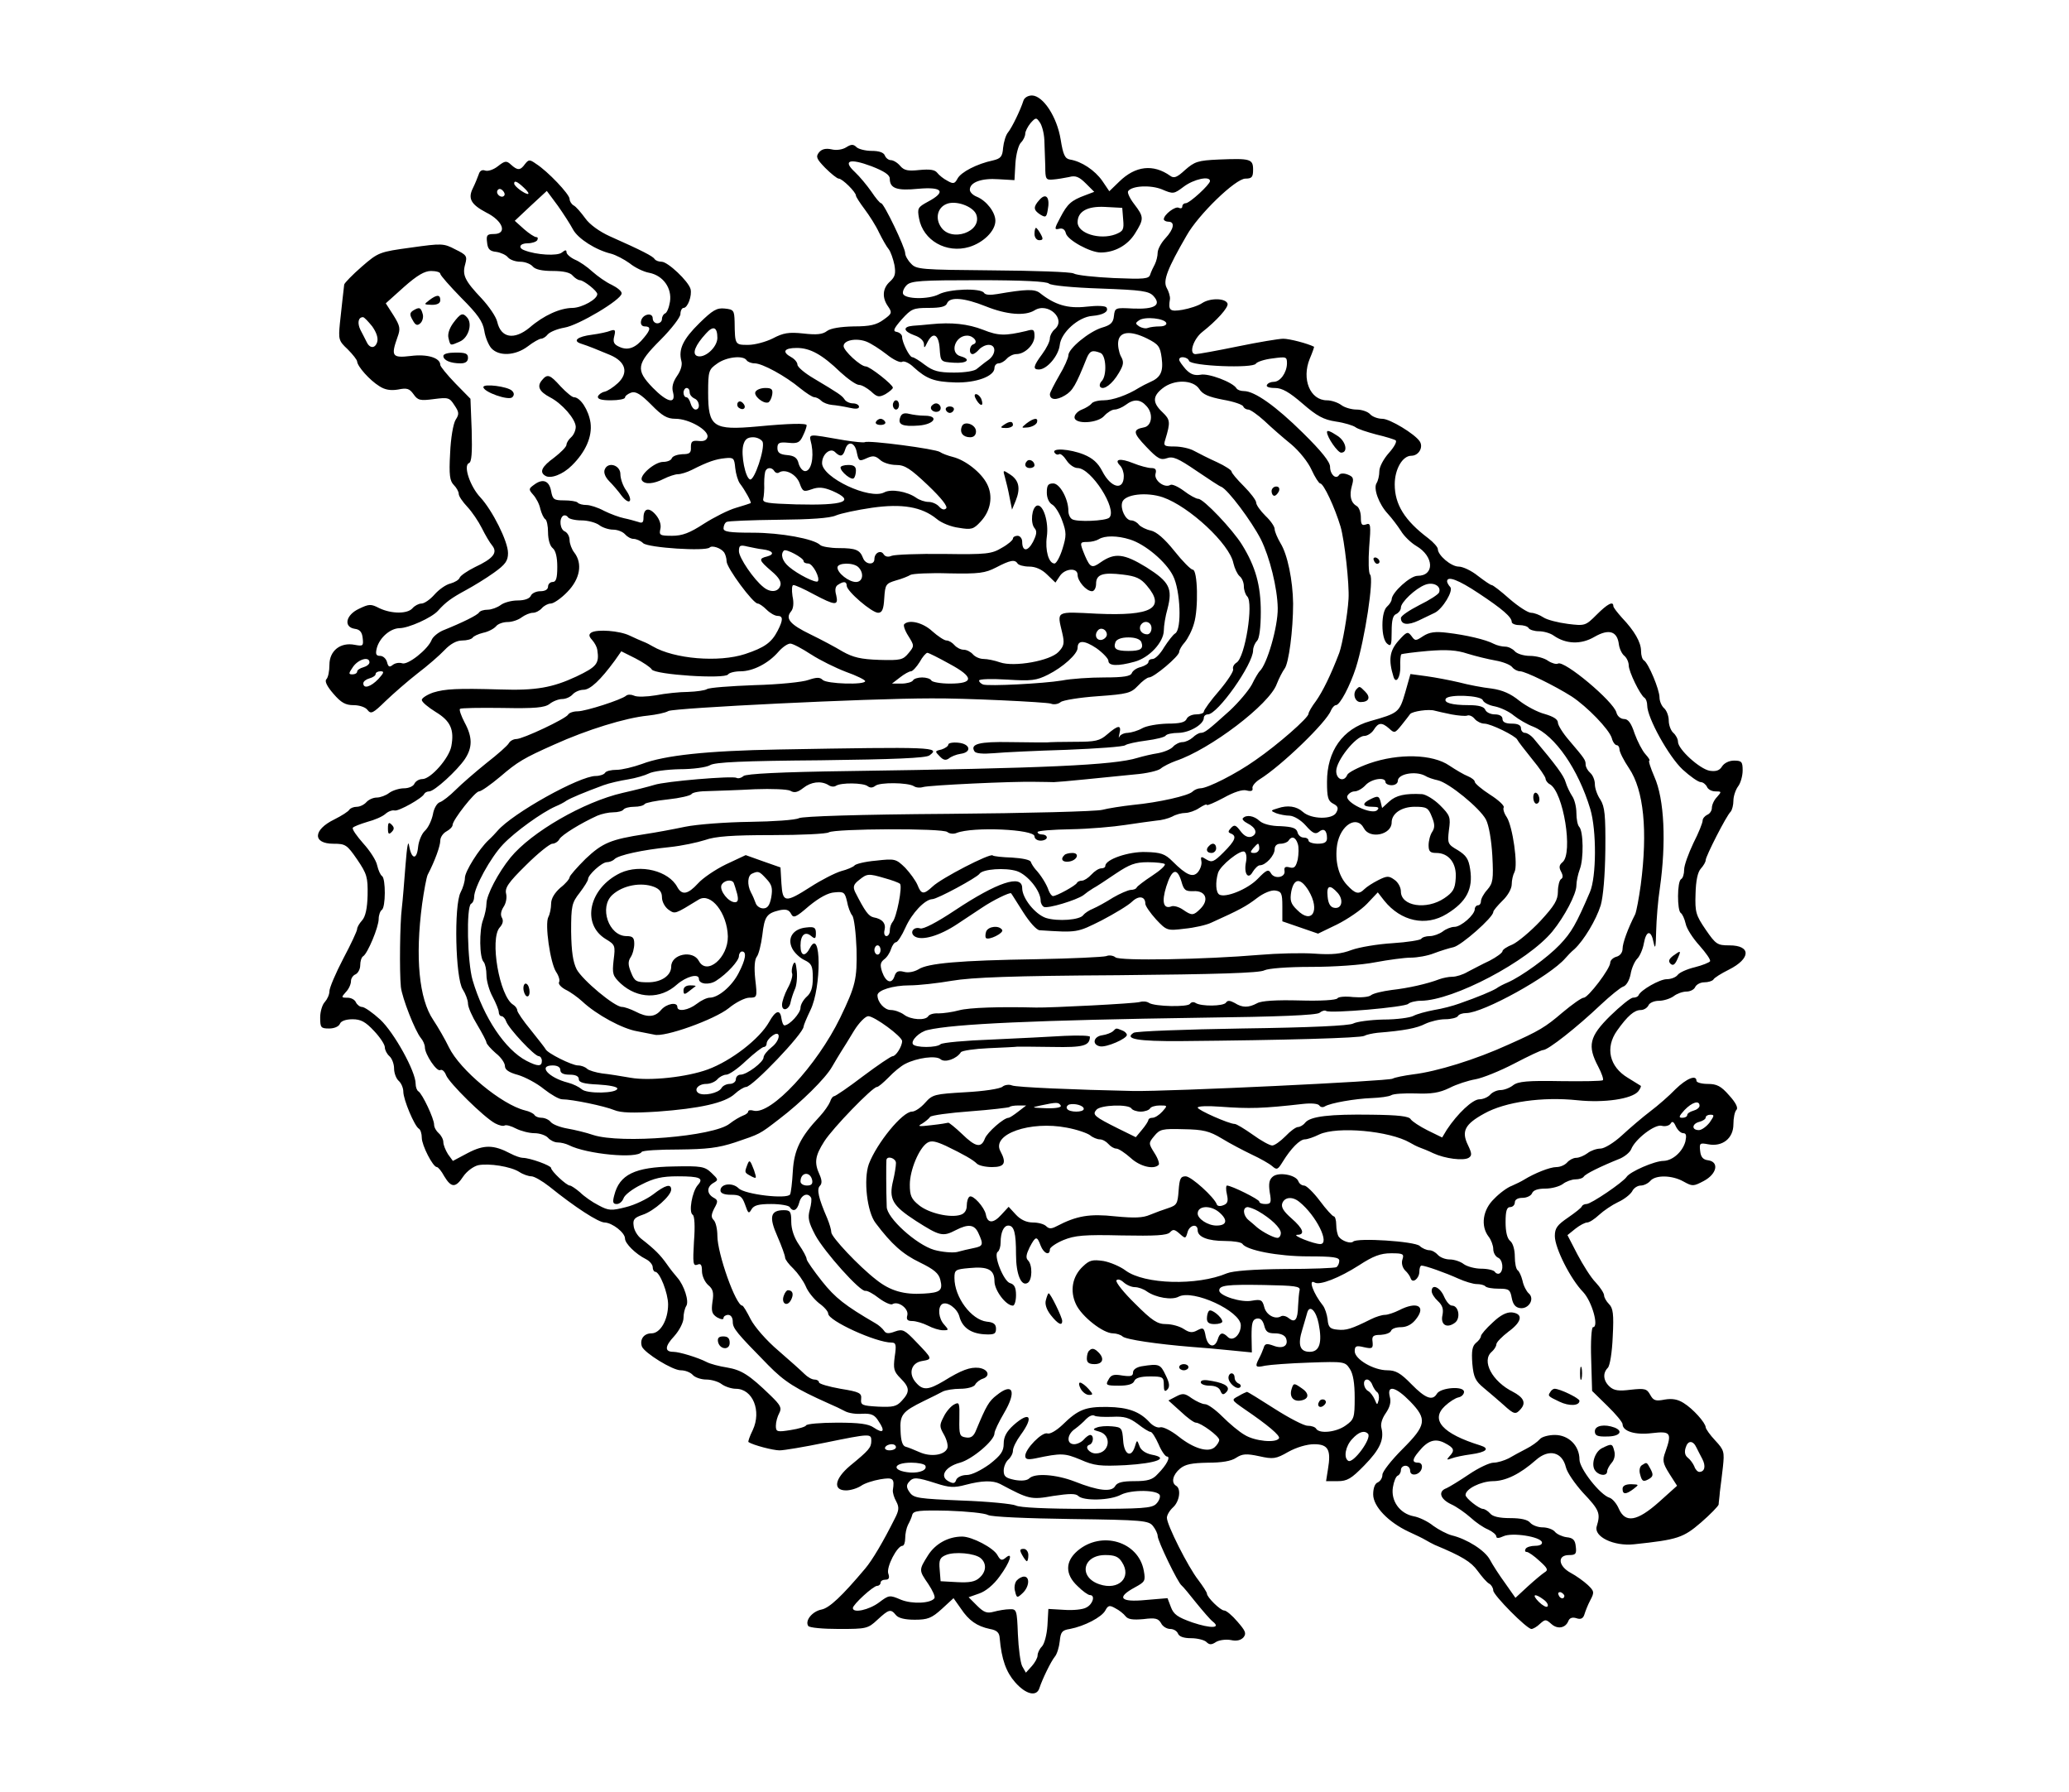 <?xml version="1.0" standalone="no"?>
<!DOCTYPE svg PUBLIC "-//W3C//DTD SVG 20010904//EN"
 "http://www.w3.org/TR/2001/REC-SVG-20010904/DTD/svg10.dtd">
<svg version="1.0" xmlns="http://www.w3.org/2000/svg"
 width="672pt" height="582pt" viewBox="0 0 672 582"
 preserveAspectRatio="xMidYMid meet">
<g transform="translate(0,582) scale(0.1,-0.1)"
fill="#000000" stroke="none">
<path d="M3324 5493 c-9 -29 -37 -87 -50 -103 -7 -8 -14 -31 -16 -50 -2 -29
-8 -35 -33 -41 -52 -11 -104 -38 -115 -59 -9 -17 -14 -18 -33 -7 -12 6 -27 18
-33 26 -8 10 -24 12 -57 9 -37 -4 -50 -2 -63 13 -9 11 -23 19 -31 19 -7 0 -16
7 -19 15 -4 10 -19 15 -43 15 -20 0 -43 6 -49 12 -10 10 -17 10 -33 0 -12 -8
-33 -11 -48 -7 -19 4 -32 1 -41 -10 -11 -14 -8 -21 20 -50 19 -19 39 -35 44
-35 12 0 56 -44 56 -55 0 -4 13 -24 28 -44 15 -20 37 -54 47 -76 11 -22 25
-47 32 -55 6 -8 14 -31 18 -50 5 -29 2 -39 -14 -54 -25 -22 -27 -53 -6 -82 13
-19 12 -23 -15 -42 -23 -17 -44 -22 -97 -22 -43 -1 -75 -6 -87 -15 -14 -11
-34 -13 -77 -8 -47 5 -65 2 -99 -16 -22 -11 -58 -21 -80 -21 -43 0 -43 0 -44
75 -1 37 -3 40 -32 43 -26 3 -40 -6 -82 -47 -53 -52 -69 -85 -59 -123 4 -13
-2 -32 -14 -49 -13 -19 -18 -36 -13 -53 10 -40 -19 -33 -66 15 -56 58 -53 77
25 155 36 36 65 74 65 84 0 11 5 20 10 20 14 0 28 40 23 61 -7 26 -74 89 -94
89 -10 0 -20 4 -23 9 -6 9 -38 26 -146 74 -33 15 -65 38 -79 58 -14 19 -30 38
-38 42 -7 4 -13 14 -13 21 0 15 -71 90 -109 114 -21 15 -24 14 -36 -1 -15 -21
-24 -21 -45 -2 -15 14 -20 13 -43 -5 -14 -11 -32 -17 -41 -14 -10 4 -18 -1
-21 -12 -4 -11 -12 -31 -19 -45 -17 -34 -6 -53 43 -79 55 -27 70 -70 25 -70
-22 0 -25 -4 -22 -27 2 -22 9 -29 30 -31 14 -2 32 -10 38 -18 7 -8 25 -14 40
-14 15 0 33 -7 40 -15 8 -10 30 -15 65 -15 35 0 57 -5 65 -15 7 -8 18 -15 24
-15 13 -1 56 -35 56 -45 0 -17 -49 -44 -80 -45 -40 0 -94 -24 -140 -64 -50
-41 -93 -34 -105 19 -4 17 -27 50 -50 75 -56 59 -64 77 -54 112 7 26 5 30 -32
48 -38 20 -44 20 -144 6 -102 -14 -106 -15 -160 -62 -30 -26 -56 -53 -57 -58
-2 -18 -8 -68 -14 -126 -5 -52 -4 -57 25 -84 17 -17 31 -35 31 -40 1 -16 41
-61 72 -80 18 -12 37 -15 61 -11 29 6 37 3 50 -15 14 -20 21 -22 66 -16 47 6
51 5 67 -20 15 -22 16 -29 4 -47 -8 -13 -16 -60 -18 -109 -4 -71 -1 -90 12
-103 9 -9 16 -22 16 -29 0 -7 12 -25 28 -42 15 -16 36 -47 47 -69 11 -22 26
-48 34 -57 18 -23 3 -42 -57 -70 -24 -12 -46 -27 -49 -34 -2 -7 -16 -15 -30
-19 -14 -3 -37 -19 -52 -36 -14 -16 -33 -29 -42 -29 -9 0 -22 -7 -29 -15 -16
-19 -68 -19 -108 0 -27 14 -33 14 -66 -2 -43 -20 -51 -59 -14 -65 17 -2 24
-11 26 -30 3 -26 1 -27 -26 -22 -46 9 -82 -19 -82 -65 0 -20 -4 -41 -10 -47
-6 -6 2 -23 23 -47 25 -29 39 -37 66 -37 19 0 39 -7 45 -16 11 -14 18 -10 58
29 25 24 72 65 104 90 33 25 72 59 88 76 19 20 39 31 57 31 15 0 30 4 34 9 3
5 18 12 34 16 16 3 35 13 42 21 6 8 23 14 38 14 14 0 35 7 45 15 11 8 27 15
37 15 9 0 22 7 29 15 7 8 20 15 29 15 9 0 34 17 54 38 41 42 50 92 22 128 -8
10 -15 29 -15 40 0 12 -7 24 -15 28 -16 6 -20 41 -6 51 5 3 12 1 16 -5 3 -5
23 -10 44 -10 20 0 46 -7 57 -15 10 -8 31 -15 45 -15 15 0 32 -7 39 -15 7 -8
19 -15 28 -15 8 0 23 -6 31 -14 17 -15 203 -27 216 -14 8 8 37 -2 47 -16 4 -6
8 -19 8 -29 0 -21 86 -137 101 -137 5 0 18 -9 29 -20 11 -11 27 -20 35 -20 19
0 19 -13 1 -48 -20 -39 -43 -55 -106 -76 -86 -28 -230 -16 -300 25 -8 5 -22
12 -30 15 -8 3 -28 12 -45 20 -33 16 -105 21 -124 10 -9 -6 -9 -12 2 -24 9
-10 16 -24 17 -32 7 -45 -1 -55 -68 -87 -77 -36 -132 -46 -247 -42 -140 4
-179 2 -218 -10 -20 -7 -37 -18 -37 -24 0 -7 21 -24 45 -39 48 -29 61 -57 51
-111 -7 -39 -67 -107 -94 -107 -11 0 -22 -7 -26 -15 -3 -8 -18 -15 -34 -15
-15 0 -37 -7 -48 -15 -10 -8 -29 -15 -40 -15 -12 0 -27 -7 -34 -15 -7 -8 -21
-15 -31 -15 -10 0 -20 -4 -24 -9 -3 -6 -25 -20 -49 -32 -70 -34 -71 -79 -3
-79 39 0 44 -3 77 -51 32 -47 35 -58 34 -116 -1 -43 -7 -70 -18 -82 -9 -10
-16 -22 -16 -28 0 -6 -20 -49 -45 -96 -25 -48 -45 -95 -45 -106 0 -11 -7 -26
-15 -35 -8 -8 -15 -31 -15 -50 0 -33 2 -36 29 -36 16 0 31 6 35 15 3 9 19 15
41 15 27 0 42 -8 70 -38 19 -20 35 -44 35 -53 0 -9 7 -22 15 -29 8 -7 15 -25
15 -40 0 -15 7 -33 15 -40 8 -7 15 -23 15 -35 0 -26 36 -111 50 -120 6 -3 10
-17 10 -30 0 -24 36 -95 49 -95 4 0 15 -13 24 -30 23 -38 37 -38 62 0 11 16
32 32 48 36 35 7 106 -4 134 -22 12 -8 30 -14 39 -14 9 0 35 -15 58 -33 83
-67 160 -117 180 -117 25 -1 66 -33 66 -52 0 -16 34 -50 68 -67 12 -6 22 -18
22 -26 0 -8 4 -15 8 -15 15 0 42 -70 42 -106 0 -50 -25 -94 -54 -94 -25 0 -39
-20 -31 -43 9 -21 99 -77 126 -77 15 0 32 -7 39 -15 7 -8 27 -15 44 -15 17 0
40 -7 50 -15 11 -8 32 -15 46 -15 55 0 84 -72 55 -134 -10 -20 -16 -38 -14
-39 15 -10 80 -27 101 -27 14 0 80 11 148 25 147 30 150 30 150 6 0 -22 -8
-31 -69 -81 -50 -42 -57 -80 -13 -80 15 0 37 7 49 15 11 8 39 17 62 21 42 7
47 3 41 -35 -1 -8 4 -25 11 -37 10 -19 9 -29 -5 -56 -37 -74 -73 -135 -96
-162 -75 -89 -116 -128 -142 -133 -30 -6 -54 -36 -43 -53 3 -6 48 -10 100 -10
89 0 94 1 125 30 37 34 43 36 60 15 8 -10 30 -15 61 -15 42 0 55 5 88 35 l38
35 24 -34 c26 -39 52 -57 94 -66 23 -4 31 -12 32 -30 6 -69 21 -110 50 -143
35 -40 70 -48 79 -19 9 28 37 86 50 102 7 8 14 31 16 50 3 30 7 36 33 40 47 9
103 38 115 60 9 17 14 18 33 7 12 -6 27 -18 33 -26 8 -10 24 -12 58 -9 39 5
48 2 57 -13 5 -11 19 -19 30 -19 11 0 22 -7 25 -15 4 -10 19 -15 43 -15 20 0
43 -6 49 -12 10 -10 17 -10 32 0 10 6 32 9 48 6 18 -4 32 -1 41 9 10 13 6 21
-20 51 -17 20 -36 36 -43 36 -12 0 -56 43 -56 55 0 4 -13 24 -28 44 -33 42
-102 179 -102 202 0 9 9 24 20 34 21 19 27 60 10 70 -17 10 -11 36 13 56 17
14 38 18 90 19 45 0 76 5 92 16 20 13 33 14 75 5 45 -10 54 -9 94 14 27 15 61
25 84 25 46 0 56 -18 45 -82 l-6 -38 37 0 c32 0 45 8 87 51 51 52 65 84 56
121 -4 13 2 32 14 49 13 19 18 36 13 53 -10 40 19 33 66 -15 56 -58 53 -77
-25 -155 -36 -36 -65 -73 -65 -83 0 -11 -7 -21 -15 -25 -9 -3 -15 -18 -15 -39
0 -39 49 -90 115 -121 22 -10 47 -22 55 -27 8 -5 22 -12 30 -16 89 -37 118
-55 139 -84 14 -19 30 -38 38 -42 7 -4 13 -14 13 -22 0 -15 109 -125 124 -125
5 0 18 7 28 17 17 15 19 15 37 -1 20 -18 46 -13 55 10 4 10 13 13 26 9 14 -5
22 -1 26 12 3 10 11 31 19 46 14 26 13 30 -8 50 -13 12 -38 30 -55 39 -41 22
-45 58 -6 58 22 0 25 4 22 28 -2 21 -9 28 -30 30 -14 2 -32 10 -38 18 -7 8
-25 14 -40 14 -15 0 -33 7 -40 15 -8 10 -30 15 -65 15 -35 0 -57 5 -65 15 -7
8 -18 15 -24 15 -13 1 -56 35 -56 45 0 20 49 44 88 45 42 0 89 23 141 69 42
37 85 26 97 -24 4 -17 29 -53 55 -82 54 -57 58 -67 45 -110 -10 -33 55 -65
121 -58 142 15 160 21 218 71 30 26 56 53 57 58 0 6 3 25 4 41 2 17 7 53 10
82 5 48 4 54 -25 85 -17 18 -31 38 -31 43 -1 15 -41 60 -72 79 -19 12 -37 15
-61 11 -30 -6 -37 -3 -47 15 -11 20 -17 22 -63 17 -39 -5 -55 -3 -69 10 -21
19 -23 44 -6 61 7 7 14 51 16 101 4 74 1 93 -12 106 -9 9 -16 22 -16 28 0 7
-12 26 -27 42 -16 16 -42 58 -60 92 l-32 62 26 21 c14 11 31 20 38 20 7 0 24
11 39 25 14 13 42 32 61 41 20 9 40 25 46 35 5 11 18 19 28 19 10 0 24 7 31
15 17 20 71 19 108 -2 29 -16 32 -16 66 2 43 23 50 62 14 67 -17 2 -24 11 -26
30 -3 26 -1 27 26 22 46 -9 82 19 82 65 0 20 4 41 10 47 6 6 -2 23 -24 47 -26
30 -40 37 -69 37 -21 0 -37 5 -37 10 0 21 -32 8 -68 -27 -20 -21 -58 -54 -82
-72 -25 -19 -66 -54 -92 -78 -26 -24 -57 -43 -70 -43 -13 0 -32 -7 -42 -15
-11 -8 -27 -15 -37 -15 -9 0 -22 -7 -29 -15 -7 -8 -22 -15 -35 -15 -21 0 -71
-20 -105 -41 -8 -5 -26 -14 -40 -20 -14 -5 -40 -24 -57 -42 -37 -35 -45 -88
-18 -123 8 -10 15 -29 15 -40 0 -12 7 -24 15 -28 16 -6 20 -41 6 -51 -5 -3
-12 -1 -16 5 -3 5 -23 10 -44 10 -20 0 -46 7 -57 15 -10 8 -31 15 -45 15 -15
0 -32 7 -39 15 -7 8 -19 15 -28 15 -8 0 -23 6 -31 14 -17 15 -203 27 -216 14
-8 -8 -37 2 -47 16 -4 6 -8 23 -8 39 0 15 -4 27 -8 27 -4 0 -25 23 -45 50 -21
28 -44 50 -51 50 -8 0 -16 6 -19 14 -8 21 -64 31 -83 15 -12 -10 -14 -23 -10
-51 6 -33 4 -38 -14 -38 -11 0 -20 3 -20 8 0 7 -90 52 -105 52 -3 0 -4 -13 0
-29 5 -22 2 -30 -12 -35 -10 -4 -19 -3 -21 3 -8 23 -83 91 -101 91 -17 0 -20
-8 -23 -47 -3 -42 -6 -47 -33 -56 -16 -5 -43 -15 -60 -22 -23 -10 -50 -11
-113 -5 -83 9 -125 2 -190 -32 -17 -9 -25 -9 -34 0 -7 7 -26 12 -43 12 -21 0
-40 9 -55 25 l-24 26 -24 -26 c-26 -29 -45 -28 -50 1 -5 24 -42 65 -53 58 -5
-3 -9 -16 -9 -29 0 -15 -7 -26 -20 -30 -33 -11 -103 5 -135 31 -25 20 -30 31
-30 67 0 47 30 119 57 136 13 8 27 5 60 -10 58 -28 88 -45 101 -58 6 -6 28
-11 49 -11 41 0 48 13 27 52 -29 55 97 99 216 76 33 -6 67 -18 76 -25 8 -7 23
-13 31 -13 9 0 21 -7 28 -15 7 -8 18 -15 26 -15 7 0 28 -14 46 -30 30 -28 75
-39 91 -23 4 3 -2 21 -13 38 -20 32 -20 33 -1 56 18 22 26 24 95 22 64 -1 84
-6 124 -30 26 -16 70 -39 97 -52 28 -13 58 -30 67 -38 15 -13 18 -12 34 14 27
44 56 73 72 73 8 0 29 7 47 16 58 27 228 12 295 -27 8 -5 22 -12 30 -15 8 -3
29 -11 45 -19 39 -18 98 -25 115 -15 11 7 11 14 -2 41 -22 45 -11 68 53 103
68 38 189 55 303 43 86 -9 176 4 197 29 6 8 10 16 8 18 -2 1 -21 13 -42 26
-60 36 -74 98 -35 153 34 48 56 67 77 67 10 0 21 7 25 15 3 8 18 15 34 15 15
0 37 7 48 15 10 8 29 15 42 15 12 0 25 7 28 15 4 8 17 15 29 15 13 0 26 4 30
9 3 6 26 20 50 32 72 36 73 79 2 79 -39 0 -44 3 -77 51 -32 47 -35 57 -33 116
1 43 7 71 17 82 9 10 16 22 16 28 0 12 67 144 81 157 5 6 9 22 9 36 0 14 7 35
15 46 8 10 15 34 15 52 0 28 -3 32 -28 32 -16 0 -32 -8 -39 -19 -8 -13 -19
-17 -40 -14 -33 6 -103 70 -103 94 0 9 -7 22 -15 29 -8 7 -15 25 -15 40 0 15
-7 33 -15 40 -8 7 -15 23 -15 35 0 26 -36 111 -50 120 -6 3 -10 17 -10 31 0
28 -21 65 -62 108 -15 17 -28 33 -28 38 0 17 -19 7 -54 -28 -36 -36 -38 -37
-94 -30 -31 4 -67 13 -79 21 -12 8 -30 15 -40 15 -10 0 -41 20 -70 45 -28 25
-54 45 -58 45 -4 0 -24 14 -45 30 -21 17 -49 30 -62 30 -25 0 -68 37 -68 57 0
6 -14 22 -31 35 -77 58 -109 110 -109 175 0 49 25 93 54 93 24 0 40 28 27 47
-16 24 -97 73 -121 73 -15 0 -33 7 -40 15 -7 8 -27 15 -44 15 -17 0 -40 7 -50
15 -11 8 -32 15 -46 15 -55 0 -83 69 -56 135 9 21 15 39 14 39 -22 11 -80 26
-100 26 -14 0 -80 -11 -148 -25 -68 -14 -129 -25 -137 -25 -23 0 -7 49 22 72
46 36 86 80 82 92 -6 18 -56 19 -82 2 -13 -9 -42 -18 -64 -22 -42 -7 -47 -2
-41 35 1 8 -4 25 -11 37 -12 23 3 62 65 169 38 68 159 185 191 185 21 0 25 5
25 29 0 35 -9 37 -111 33 -69 -3 -79 -7 -110 -34 -26 -24 -36 -28 -48 -19 -55
39 -113 33 -166 -19 l-32 -31 -23 34 c-24 34 -67 63 -105 69 -16 3 -22 15 -30
65 -12 74 -57 142 -93 143 -13 0 -25 -7 -28 -17z m68 -127 c1 -23 2 -61 3 -86
0 -42 2 -45 25 -43 14 1 37 5 52 8 21 6 33 1 55 -21 l27 -27 -29 -11 c-46 -17
-58 -28 -81 -72 -20 -37 -20 -41 -4 -37 11 3 19 -2 22 -15 6 -22 79 -62 113
-62 45 0 87 23 111 61 30 48 30 54 -2 96 -14 18 -23 37 -20 42 12 18 73 21
110 6 37 -16 39 -15 71 9 32 24 85 36 85 18 0 -11 -66 -72 -79 -72 -6 0 -11
-5 -11 -11 0 -5 -5 -7 -11 -4 -11 7 -49 -22 -49 -37 0 -4 7 -8 15 -8 22 0 18
-24 -10 -54 -14 -15 -25 -36 -25 -47 0 -10 -4 -27 -9 -37 -5 -9 -12 -24 -15
-33 -4 -15 -19 -16 -118 -12 -62 3 -121 9 -131 15 -9 5 -128 9 -263 10 -233 2
-248 3 -265 22 -11 11 -19 26 -19 34 0 18 -69 162 -78 162 -4 0 -18 17 -32 38
-14 20 -38 49 -53 63 -41 38 -18 46 54 19 41 -16 59 -28 59 -40 0 -32 23 -40
93 -33 79 7 91 -10 31 -42 -33 -18 -35 -21 -29 -54 13 -72 89 -115 163 -93 46
14 85 52 85 85 0 28 -29 65 -60 78 -13 5 -23 15 -23 23 0 24 38 38 93 34 l52
-3 3 54 c2 30 10 60 18 68 8 8 14 21 14 29 0 7 8 23 17 34 17 19 19 19 30 3 7
-9 14 -35 15 -57z m-1690 -156 c12 -11 18 -20 12 -20 -11 1 -44 25 -44 34 0
11 10 7 32 -14z m-65 -26 c-9 -9 -28 6 -21 18 4 6 10 6 17 -1 6 -6 8 -13 4
-17z m174 -31 c19 -27 41 -61 50 -78 16 -30 74 -67 124 -79 15 -4 42 -18 60
-31 17 -14 46 -28 64 -31 45 -9 74 -50 67 -94 -3 -19 -10 -36 -16 -38 -5 -2
-10 -10 -10 -18 0 -8 -7 -14 -15 -14 -8 0 -15 7 -15 16 0 21 -34 14 -38 -9 -2
-10 3 -17 12 -17 20 0 20 -10 -2 -36 -27 -34 -52 -43 -79 -31 -19 8 -23 16
-18 35 5 20 3 23 -12 18 -9 -4 -37 -10 -60 -13 -48 -6 -64 -20 -36 -29 25 -8
52 -19 95 -37 51 -22 60 -58 25 -91 -15 -14 -34 -26 -43 -28 -10 -2 -19 -9
-22 -15 -2 -9 10 -13 42 -13 25 0 46 4 46 9 0 5 9 12 20 16 15 5 31 -5 65 -39
36 -37 52 -46 79 -46 44 0 108 -37 104 -59 -3 -11 -12 -15 -29 -13 -21 2 -25
-2 -25 -20 1 -19 -4 -23 -28 -23 -16 -1 -31 -6 -34 -13 -2 -7 -15 -12 -28 -12
-28 0 -79 -45 -69 -60 9 -14 38 -12 71 5 16 8 37 15 46 15 9 0 29 6 45 14 53
27 78 35 108 38 28 3 30 0 33 -32 2 -19 9 -42 15 -50 17 -22 39 -62 35 -64 -2
-1 -23 -8 -47 -15 -25 -7 -72 -31 -105 -52 -46 -30 -70 -39 -103 -39 -40 0
-43 2 -38 23 3 13 -3 31 -15 45 -22 26 -40 22 -40 -10 0 -15 -4 -18 -17 -13
-10 3 -31 9 -46 12 -15 3 -45 14 -65 24 -20 11 -46 19 -57 19 -12 0 -25 3 -29
8 -4 4 -24 7 -44 7 -33 0 -37 3 -42 30 -6 34 -27 42 -55 21 -18 -13 -19 -15
-3 -33 9 -10 20 -30 23 -46 4 -15 11 -30 16 -33 5 -3 9 -22 9 -43 0 -22 6 -44
15 -51 10 -8 15 -30 15 -61 0 -37 -4 -49 -15 -49 -8 0 -15 -7 -15 -15 0 -9 -9
-15 -25 -15 -14 0 -28 -7 -31 -15 -4 -9 -20 -15 -43 -15 -20 0 -45 -7 -55 -15
-11 -8 -30 -15 -42 -15 -13 0 -25 -4 -28 -9 -6 -9 -52 -32 -119 -59 -15 -7
-31 -20 -35 -30 -12 -31 -78 -83 -96 -76 -9 3 -22 1 -30 -5 -11 -9 -15 -7 -19
9 -3 11 -13 20 -22 20 -14 0 -16 6 -11 26 9 33 43 63 73 64 30 0 105 34 125
56 26 29 44 42 92 68 24 13 65 38 90 56 38 27 46 39 46 64 0 38 -51 139 -90
181 -33 35 -56 103 -37 111 9 3 11 34 9 107 l-4 102 -49 50 c-27 28 -49 55
-49 60 0 23 -42 36 -96 29 -60 -7 -65 -1 -43 61 10 27 9 36 -13 71 l-25 39 59
53 c43 38 67 52 88 52 17 0 30 -4 30 -9 0 -5 31 -40 68 -78 54 -54 70 -77 75
-107 3 -21 14 -47 23 -57 25 -27 78 -24 118 6 18 14 38 25 43 25 6 0 16 6 22
14 7 8 31 18 54 22 45 7 186 91 186 111 1 7 -14 19 -32 28 -18 8 -46 28 -63
43 -16 15 -42 33 -57 39 -15 7 -27 18 -27 24 0 8 -4 8 -15 -1 -14 -12 -83 -8
-121 7 -23 8 -16 23 10 23 14 0 28 5 31 10 3 6 2 10 -3 10 -6 0 -24 12 -40 26
l-30 27 51 48 c29 27 52 48 53 49 0 0 16 -21 35 -47z m1360 -30 c20 -56 -82
-91 -115 -40 -19 28 -11 62 17 74 30 14 88 -7 98 -34z m477 -16 c3 -33 0 -38
-25 -48 -51 -19 -123 3 -123 39 0 35 31 53 89 50 l56 -3 3 -38z m-241 -208 c6
-6 76 -13 167 -16 135 -5 158 -8 173 -25 26 -29 3 -43 -67 -40 -57 3 -59 3
-62 -24 -2 -22 -11 -30 -39 -38 -42 -13 -109 -68 -109 -90 0 -8 -13 -38 -30
-66 -16 -28 -30 -55 -30 -60 0 -19 21 -21 49 -4 25 15 35 32 71 122 10 23 18
26 44 16 19 -7 22 -74 4 -92 -6 -6 -8 -15 -4 -19 11 -11 39 10 60 46 16 27 17
36 6 55 -6 13 -10 34 -8 47 4 33 40 36 93 10 38 -19 43 -26 48 -63 6 -45 -3
-64 -38 -79 -11 -5 -27 -13 -35 -18 -38 -24 -86 -41 -116 -41 -18 0 -36 -5
-39 -11 -4 -5 -18 -14 -31 -19 -13 -5 -24 -16 -24 -25 0 -24 76 -20 97 5 10
11 25 20 33 20 9 0 25 7 36 15 26 20 48 19 68 -4 23 -25 17 -65 -9 -69 -37 -7
-35 -18 8 -63 37 -39 47 -44 67 -37 19 7 36 0 96 -41 40 -27 76 -51 81 -52 22
-10 97 -110 128 -170 29 -58 54 -159 55 -224 1 -60 -35 -184 -59 -205 -3 -3
-15 -22 -25 -43 -11 -20 -43 -58 -72 -85 -70 -63 -81 -72 -94 -72 -6 0 -18 -7
-26 -15 -9 -8 -24 -15 -33 -15 -10 0 -24 -7 -31 -15 -7 -8 -28 -17 -49 -21
-20 -3 -49 -10 -66 -15 -76 -24 -306 -34 -938 -43 -225 -3 -333 -9 -342 -16
-8 -7 -18 -9 -23 -6 -12 7 -231 -11 -267 -23 -16 -5 -63 -17 -103 -26 -126
-29 -296 -127 -364 -210 -40 -49 -78 -122 -78 -149 0 -13 -5 -37 -11 -53 -13
-33 -12 -124 2 -137 5 -6 9 -25 9 -43 0 -18 9 -50 20 -70 11 -21 20 -43 20
-50 0 -7 4 -13 9 -13 5 0 12 -8 15 -17 8 -23 92 -113 106 -113 5 0 10 -7 10
-15 0 -19 -13 -19 -50 0 -69 36 -139 140 -175 262 -17 58 -21 238 -5 248 6 3
10 13 10 22 0 31 53 128 94 171 39 41 125 103 170 123 12 5 28 13 36 19 15 9
55 26 120 50 19 7 55 15 80 19 25 4 55 13 67 19 13 7 58 13 100 14 44 0 87 6
99 13 15 10 108 14 359 16 237 3 343 7 354 16 37 27 14 28 -490 19 -233 -4
-371 -19 -444 -47 -28 -10 -65 -19 -82 -19 -18 0 -35 -4 -38 -10 -3 -5 -17
-10 -30 -10 -53 0 -270 -121 -319 -178 -6 -7 -19 -21 -29 -30 -31 -29 -77
-102 -77 -123 0 -11 -6 -32 -14 -47 -22 -42 -17 -279 7 -315 9 -14 17 -35 17
-46 0 -12 14 -43 30 -69 16 -27 30 -53 30 -58 1 -5 14 -20 30 -34 17 -13 30
-32 30 -42 0 -12 13 -21 43 -29 23 -7 61 -27 84 -46 23 -18 49 -33 59 -33 32
0 138 -22 169 -35 22 -9 60 -10 140 -5 137 10 220 28 252 58 13 12 30 22 36
22 21 0 187 174 187 196 0 4 10 28 22 53 37 75 35 271 -1 203 -16 -31 -31 -27
-31 7 0 35 15 48 35 31 12 -10 15 -9 15 9 0 19 -5 22 -31 19 -43 -4 -63 -34
-46 -68 7 -14 25 -31 40 -38 23 -11 27 -19 27 -58 0 -32 -6 -49 -20 -61 -11
-10 -20 -26 -20 -36 0 -17 -35 -56 -52 -57 -4 0 -8 10 -10 23 -4 30 -19 26
-40 -12 -31 -55 -123 -126 -199 -154 -68 -25 -189 -38 -251 -27 -29 5 -71 12
-92 14 -21 3 -44 10 -49 15 -6 6 -19 11 -30 11 -19 0 -100 40 -105 53 -2 4
-24 32 -48 62 -24 29 -44 58 -44 64 0 5 -6 14 -13 18 -45 27 -77 214 -44 251
10 11 13 22 7 32 -5 9 -3 21 5 34 8 11 12 30 9 43 -5 19 6 36 64 93 39 39 78
70 86 70 8 0 19 7 23 15 8 14 70 52 123 76 14 6 37 11 52 11 15 0 30 4 33 9 4
5 19 9 35 9 16 0 31 4 34 9 3 4 37 11 76 15 38 4 72 12 76 17 3 6 29 10 57 10
29 1 96 3 149 6 54 2 105 0 115 -5 13 -8 24 -5 42 9 25 20 57 24 81 10 8 -6
19 -7 25 -3 16 11 89 10 103 -1 8 -6 16 -6 25 1 14 12 105 11 125 -1 7 -5 20
-6 30 -3 19 6 293 19 365 17 26 0 53 -1 60 -1 6 0 53 4 102 9 50 5 122 12 160
16 39 3 77 12 85 19 8 7 30 18 49 25 111 37 305 184 328 250 7 18 19 41 25 49
14 17 28 126 28 212 -1 75 -18 159 -41 196 -10 17 -19 38 -19 46 0 8 -13 27
-30 43 -16 16 -30 35 -30 43 0 7 -18 31 -40 53 -22 22 -40 43 -40 48 0 4 -21
18 -47 30 -27 12 -60 29 -75 37 -14 8 -43 14 -63 14 -34 0 -37 2 -30 23 17 56
16 64 -9 88 -33 31 -33 52 0 78 38 30 99 28 119 -2 11 -18 31 -26 77 -35 35
-6 64 -16 66 -22 2 -5 9 -10 16 -10 7 0 31 -17 53 -37 22 -21 61 -55 87 -76
26 -22 55 -58 66 -83 11 -24 24 -44 28 -44 11 0 47 -77 66 -140 13 -44 29
-188 26 -235 -3 -52 -20 -147 -30 -175 -27 -71 -54 -126 -76 -157 -13 -17 -24
-36 -24 -41 0 -13 -99 -100 -173 -151 -62 -44 -155 -91 -178 -91 -8 0 -20 -5
-26 -11 -13 -13 -109 -35 -193 -43 -36 -4 -81 -11 -100 -16 -19 -5 -244 -11
-500 -13 -292 -2 -473 -8 -485 -14 -11 -6 -83 -11 -160 -12 -77 -1 -171 -8
-210 -16 -38 -8 -97 -19 -131 -24 -110 -17 -137 -28 -192 -80 -28 -28 -52 -55
-52 -60 0 -5 -13 -21 -30 -34 -19 -17 -30 -35 -30 -52 0 -14 -4 -34 -9 -43
-12 -23 6 -148 25 -178 9 -13 13 -28 10 -33 -4 -6 6 -17 21 -25 15 -7 40 -25
54 -38 47 -44 131 -89 178 -97 25 -5 51 -10 56 -11 32 -10 196 49 242 86 23
19 53 34 67 34 25 0 26 1 19 60 -4 38 -2 64 5 73 6 7 14 39 18 70 7 61 14 71
56 81 20 4 30 2 37 -11 8 -16 15 -13 59 25 33 27 62 43 83 44 30 3 33 0 40
-29 3 -18 11 -39 17 -46 6 -7 12 -56 14 -109 2 -98 -3 -119 -53 -223 -76 -156
-225 -316 -281 -302 -10 3 -18 2 -18 -3 0 -4 -8 -10 -17 -13 -10 -4 -29 -15
-43 -26 -52 -42 -353 -66 -443 -37 -23 8 -61 17 -84 21 -23 4 -47 13 -54 21
-6 8 -20 14 -30 14 -10 0 -20 4 -23 9 -3 5 -17 12 -31 15 -76 19 -211 131
-247 205 -12 25 -35 65 -51 89 -46 68 -59 203 -36 376 6 43 14 86 18 95 24 46
41 94 41 111 0 11 9 24 20 30 11 6 20 15 20 21 0 16 73 109 86 109 7 0 38 22
69 48 56 48 76 60 175 104 106 48 232 87 304 94 27 3 57 9 67 15 20 10 645 41
854 41 107 1 373 -12 388 -17 9 -4 24 -2 32 5 7 6 62 15 120 19 98 7 108 10
131 34 14 15 30 27 36 27 16 0 98 69 98 83 0 6 8 20 18 31 10 12 24 39 30 61
15 48 12 175 -4 175 -6 0 -33 27 -60 61 -32 40 -58 62 -76 66 -15 3 -33 12
-39 19 -6 8 -17 14 -25 14 -18 0 -36 37 -29 59 8 26 79 34 132 16 86 -30 217
-152 229 -214 4 -17 13 -36 20 -42 8 -6 14 -21 14 -33 0 -12 5 -27 11 -33 21
-21 -7 -199 -35 -215 -8 -5 -13 -14 -11 -21 3 -6 -18 -38 -45 -70 -28 -32 -50
-63 -50 -68 0 -5 -11 -9 -25 -9 -14 0 -28 -7 -31 -15 -5 -11 -22 -15 -63 -15
-31 -1 -67 -7 -81 -15 -14 -8 -35 -14 -47 -15 -12 0 -24 -6 -27 -12 -3 -7 -3
-3 0 10 7 29 -4 28 -40 -3 -24 -21 -38 -24 -105 -24 -42 0 -83 -1 -91 -2 -8 0
-62 0 -119 1 -100 2 -131 -6 -116 -30 4 -7 27 -9 63 -6 32 3 138 8 237 11 99
4 184 10 190 15 5 4 36 11 68 15 31 4 60 11 63 16 3 5 22 9 42 9 37 1 82 28
82 49 0 6 6 11 13 11 32 0 147 163 147 208 0 10 6 24 13 31 7 7 12 42 12 94 0
86 -17 147 -61 218 -31 50 -125 149 -142 149 -7 0 -29 12 -47 26 -19 14 -39
23 -44 19 -19 -11 -53 15 -48 36 4 14 0 19 -14 19 -10 0 -37 7 -59 16 -42 17
-63 13 -42 -8 7 -7 12 -22 12 -34 0 -49 -42 -39 -70 16 -14 27 -31 42 -60 54
-45 18 -105 22 -95 6 4 -6 10 -8 15 -5 4 3 15 -6 24 -20 9 -14 25 -25 36 -25
44 0 130 -134 103 -161 -11 -11 -106 -15 -121 -5 -7 4 -12 16 -12 27 0 39 -28
89 -49 89 -17 0 -21 -6 -21 -30 0 -17 7 -33 18 -39 9 -5 24 -29 32 -52 14 -38
14 -49 1 -91 -8 -26 -20 -48 -26 -48 -19 0 -31 43 -25 87 7 48 -12 107 -32
101 -17 -6 -22 -56 -8 -73 9 -10 7 -21 -5 -45 -17 -32 -35 -32 -35 1 0 10 -7
19 -15 19 -8 0 -15 -4 -15 -9 0 -5 -16 -19 -36 -30 -33 -20 -50 -22 -188 -20
-83 1 -159 -2 -170 -6 -11 -5 -21 -3 -26 5 -9 15 -30 5 -30 -16 0 -20 -29 -18
-37 4 -10 26 -23 32 -79 32 -27 0 -55 5 -60 10 -20 20 -128 40 -219 40 -76 0
-95 3 -95 14 0 8 4 18 10 21 5 3 81 6 167 7 105 1 168 5 188 14 17 7 69 18
117 25 98 14 162 3 210 -36 15 -13 47 -26 72 -29 41 -7 48 -5 71 20 33 35 41
83 21 122 -19 38 -71 78 -111 88 -16 4 -35 11 -42 16 -13 10 -233 39 -244 32
-4 -2 -33 1 -65 6 -129 22 -116 24 -108 -15 8 -44 -2 -85 -21 -85 -8 0 -17 11
-21 24 -4 19 -14 26 -37 28 -24 2 -32 8 -32 23 0 17 6 20 36 17 30 -3 37 1 47
23 7 14 12 29 12 34 0 7 -55 6 -160 -4 -144 -13 -160 -2 -160 110 0 70 2 75
29 94 30 22 85 28 96 11 3 -5 15 -10 26 -10 25 0 100 -41 148 -81 20 -16 40
-29 46 -29 6 0 16 -5 23 -12 6 -6 22 -12 34 -13 13 -1 38 -5 56 -9 21 -5 32
-4 32 3 0 6 -9 11 -20 11 -10 0 -23 6 -27 13 -9 13 -18 19 -100 68 -29 17 -53
37 -53 45 0 7 -9 18 -20 24 -31 17 -24 30 18 30 43 0 82 -21 142 -79 24 -22
51 -41 60 -41 9 0 26 -10 39 -21 20 -19 26 -20 47 -9 13 8 24 17 24 21 0 10
-75 69 -88 69 -17 0 -72 51 -72 66 0 19 40 27 73 15 16 -6 45 -25 67 -42 21
-17 44 -28 50 -24 6 4 24 -4 38 -18 42 -38 67 -47 134 -49 68 -2 128 20 128
47 0 8 6 15 14 15 7 0 19 7 26 15 7 8 21 15 31 15 28 0 59 31 59 58 0 22 -3
24 -27 17 -68 -16 -90 -16 -140 4 -49 19 -102 25 -170 18 -18 -2 -44 -4 -58
-5 -34 -3 -31 -18 5 -31 18 -6 30 -17 31 -28 0 -15 2 -14 11 5 18 36 37 27 40
-20 3 -43 3 -43 46 -46 43 -3 58 11 22 21 -37 10 -18 67 21 67 21 0 38 -22 21
-28 -14 -4 -16 -32 -3 -32 5 0 14 7 21 15 7 8 21 15 31 15 26 0 24 -32 -2 -50
-12 -8 -27 -21 -35 -27 -7 -8 -39 -13 -75 -13 -51 0 -68 5 -95 25 -18 14 -36
25 -41 25 -9 0 -33 48 -33 66 0 7 -8 14 -17 16 -14 2 -11 10 16 41 31 34 37
37 87 37 39 0 56 4 60 15 9 22 56 18 126 -10 67 -27 127 -32 158 -13 44 28
105 -29 65 -62 -8 -7 -15 -20 -15 -29 0 -10 -11 -32 -25 -51 -29 -39 -31 -50
-11 -50 27 0 64 45 68 79 4 41 61 92 106 95 35 3 54 14 46 27 -3 6 -30 7 -65
3 -61 -7 -103 6 -151 44 -17 14 -46 13 -139 -3 -23 -4 -39 -3 -43 4 -11 16
-113 13 -147 -5 -33 -17 -110 -16 -116 2 -2 7 3 19 12 28 14 14 47 16 234 16
142 0 221 -4 228 -11z m-2198 -139 c14 -20 20 -38 16 -51 -7 -22 -25 -21 -35
2 -4 8 -12 24 -19 37 -11 22 -8 42 8 42 4 0 17 -14 30 -30z m2579 11 c2 -6 -7
-11 -21 -11 -14 0 -31 -2 -39 -5 -7 -3 -20 0 -28 5 -13 9 -13 11 0 20 19 13
83 6 88 -9z m-1458 -49 c-1 -31 -42 -67 -66 -58 -17 7 -6 35 29 73 24 27 37
21 37 -15z m1532 -74 c6 -17 208 -25 217 -9 4 6 28 14 54 17 45 6 47 6 47 -17
-1 -30 -22 -59 -43 -59 -9 0 -19 -4 -22 -10 -4 -6 7 -10 26 -10 23 0 46 -13
90 -51 46 -40 68 -52 108 -58 28 -4 56 -13 63 -18 7 -6 38 -16 68 -24 30 -7
59 -16 63 -19 5 -4 -5 -22 -22 -41 -17 -19 -31 -45 -31 -59 0 -14 -4 -31 -9
-39 -11 -17 7 -68 37 -100 12 -13 31 -38 42 -55 10 -17 33 -39 50 -49 58 -34
60 -97 4 -97 -24 0 -83 -54 -84 -76 0 -6 -7 -17 -15 -24 -9 -8 -15 -30 -15
-60 0 -30 6 -52 15 -60 13 -11 15 -6 15 39 0 37 4 53 15 57 8 4 15 13 15 21 0
17 47 62 79 74 26 10 53 -4 45 -25 -2 -6 -31 -25 -64 -41 -33 -17 -60 -35 -60
-42 0 -22 22 -25 58 -8 21 10 44 21 52 25 25 12 62 72 50 84 -5 5 -10 14 -10
18 0 19 37 5 103 -39 77 -51 107 -77 107 -93 0 -5 11 -10 24 -10 14 0 28 -4
31 -10 3 -5 18 -10 33 -10 15 0 37 -6 48 -14 40 -28 89 -30 133 -4 47 27 74
18 79 -25 2 -14 10 -31 18 -37 8 -7 14 -21 14 -31 0 -20 37 -96 51 -105 5 -3
9 -14 9 -25 0 -40 70 -166 115 -208 24 -22 51 -41 59 -41 7 0 16 -7 20 -15 3
-8 15 -15 27 -15 21 0 21 -1 6 -18 -10 -10 -17 -26 -17 -36 0 -9 -7 -19 -15
-22 -8 -4 -15 -12 -15 -19 0 -7 -13 -40 -30 -73 -16 -34 -30 -72 -30 -86 0
-14 -4 -28 -10 -31 -13 -8 -13 -102 -1 -110 5 -3 12 -18 16 -35 3 -16 24 -48
45 -71 21 -24 37 -46 34 -51 -3 -4 -25 -13 -49 -19 -25 -6 -50 -17 -56 -25 -6
-8 -22 -14 -36 -14 -22 0 -84 -35 -91 -52 -2 -5 -10 -8 -18 -8 -8 0 -41 -27
-74 -59 -68 -67 -75 -97 -39 -165 11 -21 18 -41 15 -44 -3 -3 -65 -4 -138 -3
-106 2 -137 -1 -153 -13 -11 -9 -30 -16 -41 -16 -12 0 -27 -7 -34 -15 -7 -8
-23 -15 -35 -15 -22 0 -71 -46 -106 -99 l-15 -25 -47 23 c-26 13 -50 29 -55
36 -5 10 -40 14 -127 15 -135 2 -199 -5 -216 -26 -6 -8 -17 -14 -23 -14 -7 0
-25 -13 -41 -30 -16 -16 -35 -30 -43 -30 -8 0 -37 16 -63 35 -27 19 -53 35
-59 35 -18 0 -120 45 -120 53 0 5 33 6 73 3 96 -7 137 -6 269 9 27 3 49 1 53
-5 4 -6 12 -7 18 -3 18 11 98 25 152 27 28 1 56 5 63 9 7 5 43 7 80 6 51 -2
77 2 110 18 23 12 61 24 84 28 23 4 80 27 126 51 46 24 88 44 94 44 16 0 109
73 188 148 30 28 63 55 72 58 10 3 20 20 24 40 3 19 13 42 22 51 8 8 18 31 21
49 8 44 24 45 32 2 5 -24 7 -13 8 37 1 39 6 102 12 140 21 148 15 290 -18 363
-12 28 -20 52 -16 52 3 0 -2 9 -13 21 -10 11 -26 42 -35 67 -11 34 -21 47 -34
47 -11 0 -22 9 -25 21 -9 36 -170 171 -190 159 -5 -3 -20 1 -32 9 -12 9 -39
16 -59 16 -20 0 -42 7 -49 15 -7 8 -21 15 -31 15 -11 0 -27 4 -37 9 -26 14
-91 29 -151 36 -40 5 -59 2 -79 -11 -24 -16 -26 -16 -38 1 -12 15 -15 14 -42
-16 -29 -33 -33 -62 -16 -117 8 -25 23 -1 22 33 -1 19 1 37 3 40 3 2 41 7 86
11 61 5 94 3 130 -9 26 -8 67 -18 90 -22 23 -4 47 -13 54 -21 6 -8 18 -14 26
-14 17 0 113 -47 168 -82 50 -33 121 -106 130 -135 3 -13 11 -23 16 -23 5 0 9
-7 9 -14 0 -8 14 -36 31 -61 48 -71 61 -203 38 -379 -6 -43 -14 -86 -18 -95
-24 -47 -41 -94 -41 -112 0 -12 -8 -23 -20 -26 -11 -3 -20 -12 -20 -19 0 -20
-72 -114 -86 -114 -7 0 -38 -22 -69 -48 -56 -48 -76 -60 -175 -104 -107 -49
-234 -88 -310 -97 -30 -4 -60 -10 -67 -14 -13 -8 -723 -42 -843 -40 -189 4
-379 12 -393 18 -9 4 -24 2 -31 -4 -8 -7 -62 -15 -120 -18 -100 -6 -107 -7
-131 -34 -14 -16 -33 -29 -43 -29 -31 0 -114 -102 -140 -170 -18 -50 -6 -156
22 -192 52 -69 88 -101 144 -128 45 -22 61 -35 66 -56 9 -35 0 -42 -54 -45
-64 -4 -109 9 -154 45 -57 44 -146 139 -146 154 0 8 -6 28 -13 45 -29 67 -35
95 -24 106 7 7 7 18 -1 36 -18 39 -15 61 15 108 27 43 157 177 171 177 5 0 21
14 38 31 16 17 40 37 54 44 39 20 100 28 115 15 14 -12 52 1 66 23 4 5 44 11
90 13 46 2 89 4 94 5 6 0 57 0 114 -1 101 -2 120 4 121 33 0 4 -37 5 -82 3
-46 -3 -153 -8 -238 -12 -85 -3 -159 -10 -165 -15 -12 -12 -82 -12 -90 0 -7
12 21 40 48 46 84 20 352 32 891 40 245 3 373 8 382 16 7 6 17 9 21 6 14 -9
256 12 267 23 5 5 24 10 41 10 106 1 347 128 427 225 40 49 78 122 78 149 0
13 5 37 11 53 13 33 12 124 -2 138 -5 5 -9 25 -9 45 0 19 -6 44 -14 55 -7 11
-17 31 -21 45 -6 21 -30 54 -105 143 -8 9 -20 17 -27 17 -7 0 -13 7 -13 15 0
10 -10 15 -30 15 -20 0 -30 5 -30 15 0 9 -9 15 -25 15 -14 0 -28 7 -31 15 -4
10 -21 15 -54 15 -55 0 -82 8 -74 21 9 15 114 11 120 -5 3 -8 21 -17 39 -20
19 -4 47 -17 62 -30 15 -12 44 -29 63 -36 71 -29 146 -138 185 -267 21 -70 20
-221 -1 -270 -45 -105 -60 -131 -98 -171 -39 -41 -124 -103 -170 -123 -12 -5
-28 -13 -36 -19 -15 -9 -57 -27 -120 -49 -19 -7 -56 -17 -82 -21 -26 -5 -56
-13 -67 -19 -11 -6 -55 -12 -98 -12 -43 -1 -87 -7 -98 -13 -13 -7 -137 -13
-360 -16 -187 -3 -346 -9 -353 -14 -32 -20 12 -28 154 -27 338 3 584 10 595
17 7 4 26 8 43 10 87 7 128 15 155 29 17 8 46 15 65 15 19 0 38 5 41 10 3 6
15 10 27 10 55 0 272 120 322 178 6 7 19 21 30 30 30 28 70 94 85 142 8 28 14
96 15 180 1 114 -2 140 -16 163 -10 14 -18 37 -18 50 0 14 -7 30 -15 37 -8 7
-15 19 -15 27 0 15 -3 19 -54 79 -20 23 -36 49 -36 57 0 11 -15 20 -42 28 -24
6 -61 26 -83 43 -28 23 -55 35 -91 40 -28 3 -75 12 -105 20 -30 7 -77 16 -106
20 l-52 7 -17 -60 c-19 -65 -22 -67 -114 -93 -89 -25 -140 -97 -140 -197 0
-50 3 -62 20 -71 16 -8 18 -15 10 -29 -12 -23 -81 -22 -108 2 -21 19 -50 23
-82 12 -24 -7 -24 -8 -5 -16 11 -4 31 -8 44 -8 14 -1 36 -14 52 -32 22 -25 31
-29 42 -21 16 14 27 6 27 -20 0 -13 -8 -18 -30 -18 -16 0 -30 5 -30 10 0 6 -7
10 -16 10 -9 0 -18 8 -20 18 -4 13 -17 17 -55 19 -30 0 -57 7 -68 17 -18 17
-43 21 -54 9 -4 -3 3 -11 15 -17 28 -14 34 -34 13 -43 -12 -4 -24 2 -36 18
-15 20 -20 22 -31 10 -10 -11 -10 -14 0 -18 20 -8 14 -23 -24 -61 -31 -31 -38
-34 -56 -23 -17 11 -19 10 -16 -6 2 -10 -3 -25 -11 -35 -16 -19 -37 -11 -83
35 -24 24 -38 29 -87 30 -55 2 -131 -24 -131 -45 0 -5 -6 -8 -13 -8 -8 0 -22
-9 -32 -20 -10 -11 -24 -20 -31 -20 -7 0 -14 -3 -16 -7 -4 -9 -66 -43 -78 -43
-4 0 -10 8 -14 18 -6 19 -25 50 -43 69 -6 7 -13 18 -15 24 -2 7 -29 12 -61 14
-31 1 -60 4 -63 7 -8 8 -167 -74 -195 -101 -29 -27 -37 -26 -49 5 -6 14 -24
39 -40 56 -30 29 -33 30 -95 23 -36 -3 -67 -11 -70 -16 -3 -4 -23 -13 -43 -18
-20 -6 -65 -29 -99 -51 -83 -53 -91 -52 -95 11 l-3 52 -57 20 -56 20 -64 -30
c-35 -17 -76 -45 -91 -62 -33 -36 -52 -39 -67 -12 -28 53 -120 76 -185 46
-102 -49 -128 -166 -47 -215 30 -18 31 -21 25 -68 -5 -45 -3 -51 23 -76 55
-50 129 -52 183 -3 30 26 71 37 71 18 0 -17 33 -21 56 -6 36 23 74 65 74 80 0
8 5 15 10 15 16 0 12 -26 -11 -70 -22 -43 -66 -80 -94 -80 -9 0 -28 -9 -42
-20 -27 -21 -63 -27 -63 -10 0 17 -35 11 -53 -10 -20 -24 -45 -25 -83 -5 -16
8 -36 15 -44 15 -24 0 -128 87 -147 122 -12 24 -17 57 -18 123 0 83 2 93 28
126 15 20 27 39 27 44 0 14 45 55 61 55 8 0 19 4 25 10 13 13 90 30 179 39 39
4 90 15 115 23 33 12 89 16 217 16 95 0 178 4 185 9 20 12 370 14 385 1 7 -6
21 -7 30 -3 53 21 253 12 253 -11 0 -8 9 -14 20 -14 11 0 20 5 20 10 0 6 -7
10 -15 10 -8 0 -15 3 -15 8 0 4 48 8 108 9 59 1 139 8 177 14 39 6 84 12 100
14 17 1 40 7 52 13 12 7 31 12 43 12 11 0 32 7 45 16 14 9 25 14 25 10 0 -3
24 7 54 23 34 19 62 28 75 24 15 -4 21 -1 19 7 -2 7 9 20 23 29 71 44 218 186
232 224 4 9 11 17 16 17 13 0 46 63 65 122 29 92 59 289 46 302 -5 5 -6 45 -3
89 6 72 5 80 -10 74 -14 -5 -17 0 -17 23 0 16 -6 33 -14 37 -19 11 -24 34 -15
66 7 24 4 29 -14 36 -13 5 -25 4 -28 -2 -10 -15 -29 2 -29 27 0 16 -28 51 -88
110 -88 87 -157 136 -192 136 -11 0 -21 4 -24 9 -12 20 -92 50 -117 44 -19 -3
-32 1 -48 18 -11 13 -21 26 -21 31 0 13 28 9 32 -4z m-1622 -102 c0 -8 7 -16
15 -20 17 -6 21 -36 4 -36 -6 0 -13 9 -16 20 -3 11 -9 20 -14 20 -5 0 -9 7 -9
15 0 8 5 15 10 15 6 0 10 -6 10 -14z m237 -161 c8 -22 -27 -127 -41 -122 -15
5 -30 79 -22 111 5 19 13 26 32 26 13 0 27 -7 31 -15z m306 -35 c6 -28 8 -29
32 -18 20 9 28 8 43 -5 10 -10 34 -17 53 -17 28 0 46 -12 103 -66 44 -42 65
-69 59 -75 -6 -6 -14 -4 -23 6 -7 8 -22 15 -34 15 -12 0 -30 6 -41 14 -29 20
-81 29 -103 17 -47 -25 -202 48 -202 95 0 29 27 51 42 36 17 -17 26 -15 33 8
9 30 32 24 38 -10z m-268 -60 c4 -6 11 -8 16 -4 20 12 55 -6 66 -35 10 -28 13
-29 39 -20 22 8 38 7 67 -5 78 -34 40 -48 -118 -44 -92 3 -109 5 -106 18 2 8
4 31 3 50 0 19 2 38 5 42 6 11 21 10 28 -2z m1155 -222 c49 -15 117 -72 140
-118 24 -47 29 -174 7 -187 -7 -4 -23 -25 -36 -45 -12 -21 -29 -38 -37 -38 -8
0 -14 -4 -14 -10 0 -5 -11 -12 -24 -16 -14 -3 -27 -12 -30 -20 -4 -10 -26 -14
-89 -14 -46 0 -108 -4 -138 -10 -61 -10 -237 -19 -256 -13 -7 3 -13 8 -13 13
0 5 41 6 91 3 79 -5 95 -3 133 16 48 24 96 67 96 87 0 26 22 25 61 -1 21 -15
39 -34 39 -41 0 -17 31 -18 85 -3 48 13 94 63 95 101 0 15 5 47 12 71 17 66 7
87 -69 135 -72 44 -102 48 -148 16 -28 -20 -34 -18 -51 21 -18 44 -18 45 9 45
12 0 28 4 36 9 19 12 60 12 101 -1z m-1193 -32 c33 -4 41 -16 15 -23 -29 -7
-28 -12 14 -48 25 -21 33 -36 28 -48 -7 -20 -32 -22 -54 -4 -32 25 -80 96 -80
117 0 19 4 21 28 15 15 -3 37 -8 49 -9z m133 -38 c0 -5 7 -8 15 -8 15 0 40
-48 31 -58 -7 -6 -65 23 -93 47 -22 18 -29 41 -17 53 7 7 64 -24 64 -34z m695
-8 c3 -5 20 -10 38 -10 20 0 41 -9 58 -26 l27 -26 14 21 c16 25 58 29 58 4 0
-20 28 -53 47 -53 7 0 13 11 13 24 0 31 22 38 87 30 42 -5 58 -12 78 -36 62
-73 16 -99 -162 -91 -136 7 -130 10 -113 -62 8 -34 6 -43 -12 -62 -27 -29
-144 -50 -190 -34 -17 6 -41 11 -53 11 -13 0 -28 7 -35 15 -7 8 -20 15 -30 15
-10 0 -23 7 -30 15 -7 8 -18 15 -26 15 -7 0 -28 14 -46 30 -30 28 -75 39 -91
23 -4 -3 2 -21 13 -38 20 -32 20 -33 1 -56 -18 -22 -26 -24 -95 -22 -60 2 -85
8 -119 27 -23 14 -70 39 -105 56 -66 32 -82 51 -63 74 8 9 10 28 5 50 -3 21
-2 36 3 36 6 0 35 -13 66 -30 70 -37 81 -38 73 -3 -5 17 -3 29 6 34 18 12 28
11 28 -3 0 -18 82 -88 102 -88 13 0 18 11 20 47 3 45 5 48 38 58 19 5 41 14
47 18 7 4 63 7 125 5 98 -2 118 1 153 19 46 24 61 27 70 13z m-517 -12 c19
-19 15 -48 -8 -48 -23 0 -60 29 -60 47 0 16 52 17 68 1z m952 -198 c0 -11 -6
-20 -14 -20 -18 0 -29 16 -21 30 11 18 35 11 35 -10z m-145 -21 c0 -7 -8 -15
-17 -17 -18 -3 -25 18 -11 32 10 10 28 1 28 -15z m112 -24 c8 -22 -2 -29 -42
-29 -40 0 -50 7 -42 29 4 9 19 15 42 15 23 0 38 -6 42 -15z m-1073 -40 c29
-19 80 -44 114 -57 34 -12 62 -26 62 -30 0 -13 -125 -9 -138 4 -9 9 -19 9 -46
0 -18 -7 -97 -15 -176 -17 -78 -3 -147 -8 -154 -13 -6 -4 -33 -8 -61 -9 -27 0
-75 -5 -105 -11 -30 -5 -62 -6 -71 -1 -9 4 -20 4 -25 0 -14 -13 -132 -51 -158
-51 -14 0 -28 -5 -31 -11 -9 -14 -147 -79 -168 -79 -9 0 -20 -6 -24 -13 -4 -8
-37 -37 -73 -65 -36 -29 -81 -68 -100 -87 -19 -19 -42 -37 -51 -40 -10 -3 -20
-21 -23 -40 -4 -19 -15 -43 -26 -53 -10 -9 -20 -33 -22 -52 -4 -43 -21 -42
-29 2 -3 22 -7 2 -12 -62 -4 -52 -9 -115 -12 -140 -6 -47 -8 -204 -3 -255 4
-36 46 -143 65 -166 7 -8 13 -22 13 -30 0 -23 39 -81 50 -74 6 3 14 -4 19 -17
10 -25 122 -136 159 -156 13 -7 27 -10 31 -7 5 3 22 -2 37 -10 16 -8 43 -15
60 -15 17 0 37 -7 44 -15 7 -8 21 -15 31 -15 11 0 27 -4 37 -9 57 -29 222 -45
236 -22 3 5 57 8 120 8 92 1 128 5 183 23 82 28 78 25 144 76 71 54 150 132
171 169 10 17 23 39 30 50 7 11 26 41 42 68 16 26 37 47 46 47 20 0 110 -66
110 -81 0 -17 -20 -49 -31 -49 -5 0 -48 -29 -96 -65 -47 -36 -90 -65 -94 -65
-4 0 -10 -8 -13 -18 -4 -10 -19 -32 -34 -48 -62 -66 -83 -108 -87 -178 -2 -36
-6 -70 -9 -75 -10 -16 -147 0 -167 20 -20 20 -59 15 -59 -7 0 -9 12 -14 34
-14 29 0 36 -4 46 -32 10 -29 12 -31 21 -15 8 13 23 17 64 17 30 0 57 -5 60
-10 11 -17 24 -11 31 15 6 24 27 34 38 16 3 -4 1 -22 -4 -40 -7 -26 -4 -40 18
-82 29 -54 147 -186 163 -181 6 1 25 -9 44 -24 19 -14 39 -23 44 -19 19 11 53
-15 48 -36 -4 -14 0 -19 16 -19 12 0 35 -7 51 -15 15 -8 37 -15 49 -15 19 0
19 1 4 18 -19 20 -22 57 -7 67 16 10 49 -14 56 -40 9 -35 36 -55 80 -58 33 -2
39 1 39 18 0 15 -8 21 -30 23 -50 6 -105 79 -105 142 0 26 3 28 48 32 61 6 82
-5 82 -43 0 -29 37 -79 60 -79 5 0 10 15 10 34 0 24 -5 35 -19 39 -21 5 -56
93 -40 102 5 4 9 17 9 30 0 33 10 55 25 55 19 0 25 -24 25 -94 0 -64 17 -105
38 -92 15 9 16 58 1 73 -8 8 -6 19 5 42 20 38 24 38 36 6 10 -26 30 -34 30
-12 0 6 20 20 44 30 37 15 67 18 189 15 110 -2 147 0 157 10 10 11 15 10 31
-4 19 -17 20 -17 26 4 6 24 33 30 33 7 0 -22 33 -35 89 -35 27 0 52 -4 56 -9
13 -21 116 -41 214 -41 81 0 101 -3 101 -14 0 -8 -4 -17 -9 -21 -6 -3 -81 -6
-168 -6 -103 -1 -168 -6 -188 -14 -97 -41 -268 -36 -329 9 -17 13 -50 27 -72
31 -35 5 -45 3 -66 -17 -35 -32 -44 -80 -23 -124 19 -40 88 -94 120 -94 11 0
26 -5 31 -10 10 -10 113 -25 224 -34 30 -2 87 -7 125 -11 l71 -7 -1 53 c0 43
3 54 17 57 12 2 19 -5 24 -22 5 -21 12 -26 35 -26 18 0 32 -6 36 -16 9 -24
-10 -36 -41 -24 -22 8 -28 7 -32 -8 -3 -9 -10 -25 -15 -34 -14 -27 -11 -30 20
-23 16 3 81 8 144 10 113 4 116 3 131 -20 11 -16 16 -47 16 -94 0 -65 -2 -71
-29 -90 -30 -22 -85 -28 -96 -11 -3 6 -16 10 -28 10 -12 0 -60 25 -107 55 -47
30 -87 55 -90 55 -3 -1 -15 -6 -28 -14 -23 -12 -23 -12 20 -42 75 -51 118 -87
112 -95 -10 -16 -79 -9 -111 11 -18 10 -50 37 -73 60 -22 22 -47 40 -56 40 -9
0 -28 9 -43 19 -23 17 -30 17 -51 6 l-25 -13 40 -36 c21 -20 43 -36 49 -36 16
0 76 -44 76 -56 0 -6 -7 -17 -15 -24 -21 -18 -68 -4 -117 35 -24 19 -50 32
-59 30 -9 -3 -24 4 -35 16 -32 35 -70 49 -137 50 -71 1 -95 -8 -146 -58 -20
-19 -41 -31 -49 -28 -17 6 -72 -50 -72 -73 0 -11 8 -13 33 -8 85 18 95 17 146
-4 45 -20 64 -22 147 -18 101 6 144 23 85 34 -20 4 -36 15 -40 28 -8 21 -8 21
-15 -2 -12 -38 -35 -26 -38 20 -3 41 -5 43 -36 46 -19 2 -41 0 -50 -4 -14 -5
-12 -8 8 -13 43 -12 34 -71 -11 -71 -21 0 -38 22 -21 28 14 4 16 32 3 32 -5 0
-14 -7 -21 -15 -7 -8 -21 -15 -31 -15 -26 0 -24 32 3 50 11 8 28 23 36 32 9 9
20 14 26 11 5 -4 32 -5 59 -4 39 2 55 -3 82 -23 19 -15 37 -26 42 -26 5 0 16
-18 26 -40 9 -22 22 -40 27 -40 13 0 0 -27 -30 -57 -16 -18 -32 -23 -75 -23
-39 0 -56 -4 -63 -16 -11 -20 -54 -16 -132 15 -60 23 -129 28 -147 10 -7 -7
-25 -9 -47 -5 -29 6 -36 11 -36 30 0 13 7 29 15 36 8 7 15 20 15 29 0 10 11
32 25 51 44 60 30 79 -23 32 -23 -21 -32 -38 -32 -60 0 -25 -9 -38 -46 -67
-28 -20 -58 -35 -74 -35 -16 0 -30 -7 -34 -15 -4 -13 -10 -14 -26 -5 -29 16
-10 47 38 60 40 11 112 72 112 95 0 8 14 37 31 66 42 71 29 101 -24 58 -25
-19 -34 -35 -66 -112 -8 -21 -17 -28 -34 -25 -20 3 -22 8 -21 60 1 53 0 56
-17 47 -10 -5 -26 -23 -34 -40 -14 -27 -14 -32 1 -58 9 -16 14 -35 11 -44 -9
-23 -54 -29 -90 -13 -18 8 -38 16 -46 18 -10 3 -15 20 -16 51 -3 53 6 63 75
97 25 12 53 26 62 31 10 5 36 9 57 9 23 0 44 6 48 13 4 8 16 17 26 20 25 9 16
31 -14 35 -28 3 -56 -7 -114 -43 -49 -29 -67 -31 -89 -6 -27 29 -17 65 18 71
36 6 35 7 -18 62 -37 39 -44 43 -69 34 -21 -8 -30 -7 -36 3 -5 7 -17 18 -28
24 -98 57 -130 82 -173 136 -27 34 -50 67 -50 72 0 6 -11 27 -25 47 -16 23
-25 51 -25 74 0 33 -3 38 -24 38 -44 0 -49 -22 -21 -85 14 -32 25 -63 25 -69
0 -6 12 -22 27 -36 14 -14 32 -39 40 -57 7 -18 27 -42 43 -55 17 -12 30 -27
30 -34 0 -23 155 -94 206 -94 14 0 16 -7 10 -46 -5 -39 -3 -48 19 -70 30 -30
31 -44 4 -73 -17 -19 -29 -21 -77 -19 -52 3 -57 5 -55 25 2 19 -5 23 -67 33
-39 7 -70 16 -70 21 0 5 -7 9 -15 9 -8 0 -22 8 -32 18 -10 10 -48 44 -85 76
-39 33 -77 77 -90 102 -12 24 -24 44 -27 44 -21 0 -81 169 -81 227 0 21 -5 44
-12 51 -9 9 -8 18 2 38 13 23 12 27 -3 35 -22 13 -22 35 1 48 16 9 15 11 -7
32 -22 21 -33 23 -123 21 -126 -2 -176 -26 -193 -94 -6 -22 -4 -28 8 -28 9 0
18 8 22 18 3 11 29 31 58 45 41 21 67 27 118 27 73 0 86 -6 65 -29 -18 -21
-30 -88 -16 -96 6 -4 8 -37 4 -87 -4 -70 -3 -80 11 -75 11 5 15 0 15 -21 0
-15 9 -35 20 -45 16 -13 19 -25 14 -55 -4 -30 -2 -39 15 -50 13 -7 21 -8 21
-2 0 5 7 10 15 10 9 0 15 -9 15 -22 0 -22 11 -35 115 -141 54 -55 90 -77 195
-124 19 -8 44 -20 55 -26 11 -6 36 -10 56 -8 29 1 40 -3 53 -25 22 -32 15 -41
-16 -20 -17 12 -47 16 -119 16 -54 0 -99 -4 -101 -9 -1 -4 -24 -11 -50 -15
-44 -7 -48 -6 -48 14 0 12 5 30 11 41 9 17 4 26 -28 57 -70 68 -95 83 -141 91
-26 4 -56 12 -67 18 -27 14 -88 33 -108 33 -29 0 -28 18 3 51 17 19 30 45 30
59 0 14 4 31 9 39 10 15 -7 67 -29 92 -8 9 -24 29 -35 45 -20 28 -37 46 -82
81 -13 10 -24 29 -25 43 -3 20 3 26 29 35 37 12 93 62 93 82 0 20 -19 15 -59
-16 -20 -15 -59 -34 -88 -41 -47 -12 -56 -12 -89 6 -20 10 -47 29 -60 42 -14
12 -29 22 -33 22 -11 0 -61 47 -61 57 0 8 -69 33 -92 33 -7 0 -25 6 -40 14
-55 29 -86 29 -138 2 l-49 -26 -16 22 c-8 13 -15 30 -15 39 0 9 -7 22 -15 29
-8 7 -15 19 -15 28 0 19 -38 100 -51 108 -5 3 -9 14 -9 25 0 40 -70 166 -115
208 -24 22 -51 41 -59 41 -7 0 -16 7 -20 15 -3 8 -15 15 -27 15 -21 0 -21 1
-6 18 10 10 17 26 17 36 0 9 7 19 15 22 8 4 15 17 15 29 0 13 4 27 10 30 14 9
50 94 50 121 0 12 5 26 10 29 13 8 13 102 1 110 -5 3 -12 18 -16 35 -3 16 -24
48 -45 71 -21 24 -37 46 -34 51 3 4 24 12 47 19 23 6 49 17 59 26 9 8 22 13
30 11 13 -3 90 40 96 54 2 4 9 8 16 8 17 0 91 68 116 105 25 38 25 71 -1 119
-11 21 -18 41 -15 44 3 3 65 4 138 3 106 -2 137 1 153 13 11 9 30 16 41 16 12
0 27 7 34 15 7 8 23 15 35 15 22 0 55 31 102 95 l21 30 46 -23 c25 -13 49 -29
53 -36 10 -17 238 -32 248 -16 3 5 21 10 40 10 40 0 90 25 123 63 13 15 30 27
39 27 8 0 38 -16 67 -35z m450 -31 c80 -43 80 -64 1 -64 -30 0 -57 5 -60 10
-3 6 -17 10 -30 10 -13 0 -27 -4 -30 -10 -3 -5 -20 -10 -37 -10 l-31 0 26 20
c14 11 30 20 36 20 5 0 18 14 28 30 9 17 21 30 25 30 4 0 36 -16 72 -36z
m-1884 5 c0 -6 -9 -13 -20 -16 -11 -3 -20 -9 -20 -14 0 -5 -7 -9 -15 -9 -14 0
-13 3 2 25 18 25 53 34 53 14z m29 -54 c-25 -26 -49 -33 -49 -14 0 6 9 13 20
16 11 3 20 9 20 14 0 5 7 9 16 9 13 0 11 -5 -7 -25z m3485 -115 c22 -4 45 -6
51 -4 7 3 18 -2 25 -11 7 -8 21 -15 31 -15 21 0 102 -40 107 -52 2 -5 24 -33
48 -63 24 -29 44 -58 44 -64 0 -5 6 -14 14 -18 44 -25 76 -224 41 -253 -11 -9
-12 -17 -5 -30 7 -13 7 -21 0 -25 -5 -3 -10 -22 -10 -40 0 -28 -11 -46 -57
-96 -32 -34 -73 -68 -90 -76 -18 -7 -33 -17 -33 -22 0 -5 -19 -19 -42 -31 -24
-11 -55 -28 -71 -36 -15 -9 -37 -16 -50 -16 -12 0 -31 -4 -42 -8 -39 -15 -101
-29 -155 -35 -30 -4 -60 -11 -67 -17 -7 -6 -33 -8 -58 -6 -25 3 -48 1 -51 -4
-4 -6 -55 -9 -123 -7 -76 2 -124 -1 -138 -9 -28 -15 -48 -15 -73 1 -15 8 -23
9 -28 1 -8 -12 -81 -13 -99 -1 -6 4 -14 3 -18 -3 -7 -11 -114 -9 -133 3 -7 5
-20 6 -30 3 -15 -5 -290 -19 -337 -18 -116 3 -217 0 -250 -9 -22 -6 -52 -10
-67 -10 -15 1 -29 -3 -33 -9 -9 -15 -57 -12 -79 5 -11 8 -30 15 -43 15 -20 0
-43 25 -43 48 0 16 50 32 104 32 29 0 92 7 138 15 65 11 197 16 540 18 316 3
460 7 475 16 13 6 73 11 151 11 74 0 164 6 209 15 43 8 95 15 115 15 21 0 55
6 75 14 21 8 50 17 64 20 26 6 129 97 129 114 0 5 14 21 30 37 17 16 30 39 30
53 0 13 4 31 9 40 12 23 -6 148 -25 178 -9 13 -13 27 -10 32 3 5 -17 24 -44
41 -28 18 -50 37 -50 42 0 5 -10 13 -22 18 -13 5 -40 21 -61 35 -54 37 -164
40 -259 7 -37 -13 -69 -30 -72 -37 -10 -25 -36 -16 -36 12 0 34 64 114 91 114
10 0 24 9 31 20 15 24 26 25 50 4 17 -16 19 -15 40 11 13 16 25 32 28 36 7 9
61 17 80 11 8 -2 33 -8 54 -12z m-86 -199 c9 -6 28 -12 42 -15 36 -8 136 -90
156 -127 10 -19 18 -67 21 -118 4 -77 2 -89 -16 -110 -12 -13 -21 -30 -21 -38
0 -7 -4 -13 -10 -13 -5 0 -10 -6 -10 -12 0 -19 -45 -58 -66 -58 -11 0 -28 -7
-38 -15 -11 -8 -30 -15 -42 -15 -13 0 -25 -4 -28 -9 -3 -4 -45 -11 -93 -14
-49 -3 -108 -13 -133 -22 -34 -13 -64 -16 -120 -12 -41 3 -122 1 -180 -4 -177
-15 -452 -20 -467 -8 -7 6 -21 8 -30 4 -10 -3 -112 -8 -226 -10 -251 -4 -354
-13 -384 -33 -14 -8 -33 -12 -47 -8 -19 5 -26 1 -31 -15 -9 -26 -28 -19 -40
15 -7 22 -6 30 6 40 9 6 19 21 23 34 4 12 11 22 16 22 5 0 19 21 31 48 21 47
63 91 87 92 16 0 145 70 153 82 10 16 85 21 122 9 35 -12 77 -64 77 -96 0 -8
5 -17 10 -20 12 -7 107 22 129 38 7 6 21 16 31 22 10 5 43 27 74 48 45 30 63
37 104 37 27 0 52 -3 55 -6 4 -4 -15 -21 -41 -38 -26 -17 -48 -34 -50 -38 -2
-5 -11 -8 -20 -8 -9 -1 -35 -12 -57 -25 -22 -14 -51 -30 -65 -36 -13 -5 -27
-15 -31 -20 -10 -17 -84 -22 -122 -10 -35 12 -77 64 -77 97 0 46 -81 19 -218
-72 -60 -40 -103 -62 -113 -59 -22 7 -36 -14 -18 -26 23 -15 81 2 138 40 30
20 66 44 80 53 37 25 91 51 95 47 2 -2 19 -30 39 -61 21 -33 44 -59 54 -59
123 -8 121 -8 201 32 42 22 87 49 99 61 22 21 43 17 43 -7 0 -7 16 -30 35 -51
34 -36 36 -37 92 -30 32 3 72 12 88 20 91 41 113 53 147 79 22 17 47 27 60 25
20 -3 23 -9 23 -51 l0 -49 58 -20 58 -20 62 30 c34 17 78 47 97 67 l35 37 21
-27 c54 -67 135 -85 203 -43 64 39 86 81 76 145 -5 34 -13 45 -40 62 -33 19
-34 22 -29 65 6 42 4 48 -29 81 -19 19 -46 35 -58 36 -56 3 -85 -4 -107 -24
l-23 -21 -5 21 c-5 18 -9 19 -30 9 -32 -15 -30 -26 3 -26 20 0 24 -3 16 -11
-17 -17 -105 25 -97 46 4 8 14 15 24 15 9 0 25 9 35 20 19 21 65 28 65 10 0
-5 9 -10 20 -10 11 0 20 6 20 14 0 23 57 33 88 17z m22 -132 c10 -24 11 -36 2
-50 -7 -10 -12 -30 -12 -44 0 -20 5 -25 25 -25 41 0 67 -34 63 -83 -2 -34 -9
-45 -37 -64 -58 -39 -141 -26 -141 22 0 13 -9 30 -21 38 -18 13 -24 13 -52 -1
-18 -9 -38 -22 -45 -29 -19 -19 -30 -16 -57 13 -28 30 -40 79 -32 131 11 64
64 97 87 53 19 -36 90 -21 90 19 0 29 32 51 75 51 38 0 44 -3 55 -31z m-435
-89 c4 -11 3 -34 0 -51 -6 -24 -11 -30 -26 -26 -14 4 -19 1 -17 -11 4 -22 -33
-28 -44 -8 -8 14 -14 12 -43 -18 -33 -34 -105 -63 -125 -51 -11 7 -13 39 -4
70 7 24 73 77 86 69 6 -4 8 -18 5 -33 -8 -38 7 -60 22 -32 7 11 17 21 23 21
19 0 48 32 48 52 0 11 7 18 19 18 11 0 23 5 26 10 10 16 23 12 30 -10z m-125
-15 c0 -8 -7 -15 -16 -15 -14 0 -14 3 -4 15 7 8 14 15 16 15 2 0 4 -7 4 -15z
m-1601 -99 c18 -19 21 -30 16 -60 -5 -26 -12 -36 -26 -36 -11 0 -22 8 -25 18
-3 9 -10 25 -15 34 -13 25 -11 55 4 61 20 9 23 8 46 -17z m1348 -8 c8 -29 13
-33 40 -32 39 2 51 -28 22 -57 -23 -23 -28 -23 -57 -3 -13 9 -29 13 -36 11
-27 -11 -34 13 -18 64 18 57 35 63 49 17z m-963 10 c22 -6 44 -14 49 -18 9 -8
-11 -110 -24 -124 -5 -6 -9 -18 -9 -28 0 -10 -5 -18 -11 -18 -6 0 -9 9 -6 20
5 21 -7 36 -36 41 -16 4 -27 18 -60 83 -7 16 -5 24 13 38 26 21 30 22 84 6z
m-491 -15 c2 -5 7 -20 11 -35 5 -20 3 -28 -7 -28 -21 0 -50 37 -44 55 7 16 33
21 40 8z m1867 -25 c39 -65 11 -112 -37 -63 -21 20 -24 31 -19 60 9 44 30 45
56 3z m-2126 12 c18 -7 26 -17 26 -34 0 -14 9 -31 21 -40 22 -15 19 -16 99 33
39 23 92 -44 94 -120 1 -69 -68 -128 -94 -80 -19 37 -90 23 -90 -18 0 -29 -32
-51 -75 -51 -38 0 -44 3 -55 31 -10 24 -11 36 -2 50 7 10 12 30 12 44 0 20 -5
25 -25 25 -58 0 -90 94 -46 134 34 31 93 42 135 26z m2221 -20 c20 -23 13 -53
-12 -48 -12 2 -19 14 -21 36 -4 37 7 41 33 12z m-1485 -185 c0 -8 -4 -15 -10
-15 -5 0 -10 7 -10 15 0 8 5 15 10 15 6 0 10 -7 10 -15z m-354 -316 c-14 -11
-26 -26 -26 -33 0 -15 -54 -56 -75 -56 -8 0 -15 -7 -15 -15 0 -8 -9 -15 -20
-15 -10 0 -23 -6 -27 -14 -10 -16 -57 -26 -74 -16 -17 11 -1 30 25 30 13 0 29
7 36 15 7 8 20 15 29 15 9 0 38 20 64 45 27 25 53 45 58 45 5 0 9 5 9 11 0 7
8 18 18 25 29 22 28 -14 -2 -37z m-686 -74 c0 -10 10 -15 30 -15 20 0 30 -5
30 -15 0 -10 16 -15 63 -17 34 -2 62 -7 62 -13 0 -16 -100 -18 -116 -2 -8 7
-28 17 -44 21 -63 16 -99 56 -50 56 16 0 25 -6 25 -15z m1625 -115 c4 -6 -14
-10 -47 -9 -49 2 -50 2 -18 9 52 11 58 11 65 0z m75 -11 c0 -12 -47 -12 -54 0
-4 5 0 11 6 14 18 5 48 -3 48 -14z m2000 10 c0 -6 -9 -13 -20 -16 -11 -3 -20
-9 -20 -14 0 -5 -7 -9 -16 -9 -13 0 -11 5 7 25 25 26 49 33 49 14z m-2213 -19
c-14 -11 -28 -20 -31 -20 -16 0 -69 -47 -77 -67 -12 -32 -30 -29 -75 15 -21
20 -41 36 -44 36 -3 -1 -27 -5 -55 -8 -41 -5 -47 -4 -30 5 11 7 23 17 26 22 4
5 62 13 130 18 67 5 125 12 128 14 2 3 15 5 29 5 l25 0 -26 -20z m368 10 c3
-5 17 -10 30 -10 13 0 27 5 30 10 3 6 18 10 32 10 25 0 26 0 8 -20 -10 -11
-24 -20 -32 -20 -7 0 -13 -3 -13 -7 -1 -5 -10 -19 -21 -32 l-20 -24 -57 28
c-78 39 -85 45 -71 61 13 16 105 19 114 4z m1878 -45 c-10 -13 -26 -25 -35
-25 -25 0 -23 21 2 27 11 3 20 9 20 14 0 5 7 9 15 9 14 0 13 -3 -2 -25z m-86
-35 c10 0 11 -8 7 -27 -9 -33 -41 -62 -71 -63 -29 0 -109 -35 -120 -52 -11
-17 -115 -88 -130 -88 -6 0 -13 -3 -15 -7 -1 -5 -22 -21 -45 -37 -35 -24 -43
-34 -43 -60 0 -39 51 -140 92 -182 29 -31 52 -114 32 -114 -5 0 -8 -47 -6
-103 l3 -104 50 -49 c27 -26 49 -53 49 -59 0 -23 41 -36 96 -29 60 7 65 1 43
-61 -10 -27 -9 -36 13 -71 l25 -39 -59 -53 c-71 -63 -109 -69 -130 -22 -7 17
-21 33 -30 36 -31 9 -98 95 -98 124 0 45 -35 80 -80 80 -20 0 -43 -6 -49 -14
-7 -8 -26 -22 -44 -31 -18 -9 -43 -23 -57 -31 -14 -7 -36 -14 -49 -14 -13 0
-49 -17 -80 -38 -31 -21 -64 -41 -73 -45 -28 -10 -21 -35 15 -52 18 -8 46 -28
63 -43 16 -15 42 -33 57 -39 15 -7 27 -17 27 -23 0 -6 8 -6 23 1 28 13 119 -1
125 -19 2 -7 -6 -12 -22 -12 -13 0 -28 -4 -31 -10 -3 -6 -2 -10 4 -10 5 0 24
-13 41 -29 27 -24 29 -30 17 -37 -8 -5 -33 -26 -55 -46 l-40 -37 -33 47 c-19
26 -41 60 -50 77 -16 30 -74 67 -124 79 -15 4 -42 18 -60 31 -17 14 -46 28
-64 31 -45 9 -74 50 -67 94 3 19 10 36 16 38 5 2 10 10 10 18 0 8 7 14 15 14
8 0 15 -7 15 -16 0 -21 34 -14 38 9 2 10 -3 17 -12 17 -20 0 -20 10 2 36 29
36 53 44 84 28 31 -16 34 -24 16 -43 -11 -12 -9 -13 7 -7 10 4 39 10 62 13 51
7 63 19 31 29 -123 38 -163 83 -115 128 15 14 34 26 44 28 10 2 18 10 18 18 0
20 -76 14 -88 -6 -14 -24 -37 -16 -83 31 -35 36 -51 45 -78 45 -45 0 -106 36
-106 62 0 17 5 19 30 13 27 -6 30 -4 28 17 -3 19 2 23 26 23 16 1 31 6 34 13
2 7 16 12 32 12 19 0 36 9 49 26 34 43 3 59 -55 29 -16 -8 -37 -15 -46 -15 -9
0 -29 -6 -45 -14 -64 -32 -81 -37 -109 -34 -24 2 -30 8 -32 33 -2 17 -9 37
-15 45 -32 40 -49 88 -27 75 16 -10 80 15 144 56 46 30 70 39 104 39 39 0 43
-2 37 -20 -4 -12 0 -26 8 -35 9 -8 17 -20 19 -27 6 -17 28 0 28 23 0 10 3 19
7 19 12 0 77 -23 119 -42 22 -10 49 -18 60 -18 12 0 24 -3 28 -7 4 -5 24 -8
44 -8 33 0 37 -3 42 -30 4 -21 12 -31 27 -33 28 -4 49 30 28 48 -7 6 -17 25
-20 41 -4 16 -11 31 -16 34 -5 4 -9 23 -9 44 0 22 -6 44 -15 51 -10 8 -15 30
-15 61 0 37 4 49 15 49 8 0 15 7 15 15 0 9 9 15 25 15 14 0 28 7 31 15 4 10
19 15 43 15 21 0 46 7 57 15 10 8 29 15 41 15 12 0 24 4 27 9 6 9 52 32 119
59 15 7 31 20 35 30 13 33 77 82 99 76 11 -3 24 0 29 7 5 9 10 7 17 -9 6 -12
16 -22 24 -22z m-2557 -97 c0 -10 -4 -35 -9 -56 -15 -61 -3 -82 74 -132 77
-49 87 -52 129 -30 41 21 61 19 74 -10 17 -37 15 -42 -15 -48 -16 -3 -40 -9
-55 -13 -15 -3 -49 0 -74 7 -58 17 -154 104 -154 140 -2 51 -2 144 -1 152 2
15 31 6 31 -10z m-272 -56 c2 -12 -3 -17 -17 -17 -12 0 -21 6 -21 13 0 31 32
34 38 4z m1582 -70 c55 -44 101 -137 68 -137 -21 0 -94 29 -75 30 27 0 20 20
-19 54 -25 22 -34 36 -29 49 8 20 33 22 55 4z m-260 -34 c29 -25 25 -43 -9
-43 -28 0 -61 22 -61 39 0 26 42 28 70 4z m126 4 c42 -24 74 -55 74 -71 0 -9
-5 -16 -11 -16 -12 0 -48 19 -66 34 -7 6 -19 17 -28 24 -18 15 -20 42 -2 42 6
-1 21 -6 33 -13z m-400 -247 c11 0 28 -6 39 -14 29 -20 81 -29 103 -17 47 25
202 -47 202 -93 0 -31 -26 -54 -42 -38 -17 17 -26 15 -33 -8 -10 -30 -32 -24
-39 10 -5 28 -8 30 -27 20 -16 -9 -26 -8 -44 4 -14 9 -39 16 -58 16 -28 0 -45
11 -100 66 -37 36 -64 70 -61 76 4 5 13 3 23 -6 10 -9 26 -16 37 -16z m535
-10 c-2 -8 -4 -32 -5 -52 -1 -44 -10 -55 -30 -39 -8 7 -20 10 -26 6 -19 -11
-48 5 -54 31 -6 23 -11 25 -40 20 -34 -7 -106 16 -106 33 0 17 24 20 145 18
101 -2 119 -4 116 -17z m62 -109 c12 -61 3 -91 -29 -91 -32 0 -40 22 -24 73 7
23 14 48 16 55 8 26 29 5 37 -37z m174 -198 c4 -10 11 -21 16 -24 5 -4 7 -15
5 -25 -5 -18 -5 -18 -13 1 -5 11 -14 24 -22 28 -15 9 -18 37 -3 37 6 0 14 -8
17 -17z m-14 -159 c14 -14 -48 -98 -64 -88 -16 10 -9 48 13 71 21 23 39 29 51
17z m1067 -45 c4 -8 12 -24 19 -37 12 -23 8 -42 -10 -42 -5 0 -13 8 -16 18 -4
9 -13 22 -21 28 -9 7 -12 18 -7 33 7 24 24 24 35 0z m-2600 1 c0 -5 -9 -10
-21 -10 -11 0 -17 5 -14 10 3 6 13 10 21 10 8 0 14 -4 14 -10z m95 -59 c8 -14
-16 -25 -49 -23 -61 5 -58 32 4 32 21 0 41 -4 45 -9z m35 -58 c43 -14 59 -15
96 -5 53 14 88 15 112 3 94 -50 100 -52 173 -39 53 8 73 8 81 0 17 -17 104
-15 139 4 34 17 120 16 126 -2 2 -7 -3 -19 -12 -28 -14 -14 -46 -16 -226 -16
-128 0 -218 4 -230 11 -11 5 -89 13 -175 16 -141 6 -156 8 -169 26 -11 15 -12
24 -3 34 14 17 25 16 88 -4z m169 -103 c11 -6 125 -11 270 -13 234 -3 252 -5
266 -23 8 -10 15 -25 15 -32 0 -16 66 -153 78 -161 4 -3 25 -28 47 -56 22 -27
46 -55 54 -61 28 -22 -6 -23 -66 -3 -48 17 -61 26 -70 50 l-11 29 -71 -6 c-83
-8 -96 8 -35 41 33 18 35 21 29 54 -17 95 -137 131 -215 65 -41 -35 -41 -77 0
-115 16 -16 34 -29 40 -29 18 0 10 -29 -11 -40 -11 -7 -44 -10 -72 -8 l-52 3
-3 -54 c-2 -30 -10 -60 -18 -68 -8 -8 -14 -21 -14 -29 0 -8 -9 -24 -19 -35
l-19 -21 -12 21 c-6 12 -12 59 -14 104 -3 79 -4 82 -27 81 -13 0 -36 -4 -51
-8 -22 -6 -32 -3 -55 20 l-27 27 34 12 c21 7 47 28 67 56 34 46 45 82 19 60
-12 -10 -17 -8 -26 8 -12 24 -83 61 -115 61 -45 0 -87 -23 -111 -61 -30 -48
-30 -48 1 -93 14 -21 23 -41 20 -46 -11 -17 -72 -20 -109 -5 -37 16 -39 15
-71 -9 -32 -24 -85 -36 -85 -18 0 11 66 72 79 72 6 0 11 5 11 10 0 6 7 10 16
10 11 0 14 6 9 20 -7 21 29 90 46 90 5 0 9 11 9 25 0 14 4 33 9 43 5 9 12 24
14 33 4 13 22 15 116 13 61 -2 120 -8 130 -14z m-24 -140 c20 -17 19 -44 -4
-64 -14 -13 -33 -16 -72 -14 l-54 3 -3 38 c-3 31 1 39 20 47 28 12 94 6 113
-10z m459 -13 c33 -50 -11 -93 -73 -72 -69 23 -55 95 19 95 30 0 43 -5 54 -23z
m1437 -110 c-1 -12 -15 -9 -19 4 -3 6 1 10 8 8 6 -3 11 -8 11 -12z m-67 -12
c11 -8 16 -18 12 -22 -3 -4 -16 3 -28 15 -25 25 -13 29 16 7z"/>
<path d="M3377 5172 c-22 -24 -21 -34 2 -49 17 -10 20 -9 24 15 8 40 -5 57
-26 34z"/>
<path d="M3360 5060 c0 -11 7 -20 15 -20 13 0 14 4 5 20 -6 11 -13 20 -15 20
-3 0 -5 -9 -5 -20z"/>
<path d="M1394 4845 c-18 -14 -18 -14 9 -15 17 0 27 5 27 15 0 19 -11 19 -36
0z"/>
<path d="M1341 4811 c-10 -7 -11 -13 -1 -30 9 -17 15 -20 25 -11 7 6 11 20 8
30 -6 22 -11 24 -32 11z"/>
<path d="M1472 4771 c-13 -18 -19 -37 -15 -50 6 -25 5 -24 37 -10 27 12 41 56
24 77 -15 18 -22 15 -46 -17z"/>
<path d="M1440 4664 c0 -14 23 -24 56 -24 16 0 24 6 24 18 0 14 -8 17 -40 17
-24 0 -40 -4 -40 -11z"/>
<path d="M1760 4585 c-17 -20 -8 -37 26 -55 39 -20 83 -70 84 -96 0 -12 -7
-27 -15 -34 -8 -7 -15 -18 -15 -24 0 -7 -18 -25 -40 -42 -40 -29 -49 -47 -29
-59 17 -11 57 4 86 33 45 44 67 94 61 139 -6 41 -33 83 -54 83 -6 0 -25 16
-43 35 -35 39 -43 42 -61 20z"/>
<path d="M1570 4563 c0 -16 82 -45 94 -33 7 7 6 14 -1 21 -14 14 -93 24 -93
12z"/>
<path d="M1964 4295 c-4 -10 2 -25 15 -38 12 -12 30 -33 40 -47 26 -33 39 -18
15 17 -11 15 -19 39 -19 53 0 30 -41 42 -51 15z"/>
<path d="M2454 4548 c-8 -12 24 -40 41 -35 5 2 11 13 13 25 3 18 -2 22 -22 22
-14 0 -28 -5 -32 -12z"/>
<path d="M3172 4520 c14 -22 24 -19 15 5 -4 8 -11 15 -17 15 -6 0 -6 -7 2 -20z"/>
<path d="M2396 4512 c-3 -6 -1 -14 5 -17 15 -10 25 3 12 16 -7 7 -13 7 -17 1z"/>
<path d="M2900 4505 c0 -8 5 -15 10 -15 6 0 10 7 10 15 0 8 -4 15 -10 15 -5 0
-10 -7 -10 -15z"/>
<path d="M3025 4501 c-7 -12 12 -24 25 -16 11 7 4 25 -10 25 -5 0 -11 -4 -15
-9z"/>
<path d="M3072 4489 c2 -6 8 -10 13 -10 5 0 11 4 13 10 2 6 -4 11 -13 11 -9 0
-15 -5 -13 -11z"/>
<path d="M2924 4465 c-9 -24 7 -31 60 -27 52 4 67 32 19 32 -16 0 -38 3 -50 6
-16 4 -25 1 -29 -11z"/>
<path d="M2845 4450 c-3 -5 3 -10 15 -10 12 0 18 5 15 10 -3 6 -10 10 -15 10
-5 0 -12 -4 -15 -10z"/>
<path d="M3334 4445 c-18 -15 -18 -15 5 -13 14 2 26 9 29 16 5 17 -10 15 -34
-3z"/>
<path d="M3124 4435 c-8 -20 4 -35 27 -35 12 0 19 7 19 19 0 23 -39 36 -46 16z"/>
<path d="M3260 4440 c-12 -8 -11 -10 8 -10 12 0 22 5 22 10 0 13 -11 13 -30 0z"/>
<path d="M3336 4323 c-11 -11 -6 -23 9 -23 8 0 15 4 15 9 0 13 -16 22 -24 14z"/>
<path d="M3264 4270 c4 -14 11 -43 15 -65 l8 -40 12 29 c16 40 11 66 -18 85
-24 16 -24 15 -17 -9z"/>
<path d="M4130 4225 c0 -8 4 -15 9 -15 5 0 11 7 15 15 3 9 0 15 -9 15 -8 0
-15 -7 -15 -15z"/>
<path d="M3080 3402 c0 -5 -10 -12 -22 -16 -22 -5 -22 -6 -6 -22 12 -13 20
-14 30 -7 7 6 24 13 38 15 37 5 32 32 -7 36 -18 2 -33 -1 -33 -6z"/>
<path d="M2576 2688 c-4 -10 -6 -23 -3 -30 2 -7 -4 -29 -15 -48 -10 -19 -18
-43 -18 -53 0 -24 24 -16 28 9 2 10 8 28 13 40 6 11 9 38 7 60 -3 29 -6 34
-12 22z"/>
<path d="M1700 2611 c0 -11 5 -23 10 -26 6 -3 10 3 10 14 0 11 -4 23 -10 26
-5 3 -10 -3 -10 -14z"/>
<path d="M4310 4417 c0 -17 35 -67 46 -67 23 0 16 36 -11 54 -24 16 -35 20
-35 13z"/>
<path d="M4462 4001 c2 -7 7 -12 11 -12 12 1 9 15 -3 20 -7 2 -11 -2 -8 -8z"/>
<path d="M4407 3583 c-15 -14 -7 -43 12 -43 27 0 34 15 15 34 -18 18 -18 18
-27 9z"/>
<path d="M3927 3073 c-12 -11 -8 -23 8 -23 8 0 15 7 15 15 0 16 -12 20 -23 8z"/>
<path d="M3457 3043 c-14 -13 -6 -24 15 -21 27 4 36 28 11 28 -11 0 -23 -3
-26 -7z"/>
<path d="M5434 2716 c-14 -11 -16 -18 -8 -26 8 -7 14 -3 22 15 13 29 12 30
-14 11z"/>
<path d="M2220 2604 c0 -14 3 -15 18 -3 9 7 19 15 21 16 2 2 -5 3 -17 3 -14 0
-22 -6 -22 -16z"/>
<path d="M3615 2471 c-6 -5 -21 -11 -35 -13 -29 -4 -34 -31 -7 -36 21 -4 87
25 87 37 0 5 -7 12 -16 15 -20 8 -18 8 -29 -3z"/>
<path d="M2730 4302 c0 -14 36 -43 43 -35 4 3 7 15 7 25 0 13 -7 18 -25 18
-14 0 -25 -4 -25 -8z"/>
<path d="M1260 3130 c0 -19 3 -21 12 -12 9 9 9 15 0 24 -9 9 -12 7 -12 -12z"/>
<path d="M2426 2034 c-8 -22 -8 -22 14 -34 18 -9 18 -8 9 20 -13 34 -15 36
-23 14z"/>
<path d="M2546 1613 c-10 -25 10 -39 23 -15 10 19 6 32 -10 32 -4 0 -10 -8
-13 -17z"/>
<path d="M3397 1598 c-4 -13 2 -31 16 -49 23 -29 37 -36 37 -19 0 12 -38 90
-44 90 -2 0 -6 -10 -9 -22z"/>
<path d="M2332 1463 c5 -26 38 -29 38 -4 0 15 -6 21 -21 21 -14 0 -19 -5 -17
-17z"/>
<path d="M3537 1433 c-4 -3 -7 -15 -7 -25 0 -13 7 -18 25 -18 27 0 33 18 13
38 -14 14 -22 15 -31 5z"/>
<path d="M3708 1383 c-17 -3 -28 -11 -28 -20 0 -12 -7 -14 -35 -10 -28 5 -37
2 -45 -14 -10 -17 -7 -19 34 -19 30 0 46 5 50 15 4 10 20 15 51 15 42 0 45 -2
45 -27 0 -20 3 -24 11 -16 9 9 8 21 -5 47 -17 36 -21 38 -78 29z"/>
<path d="M3830 1380 c0 -5 7 -10 15 -10 8 0 15 5 15 10 0 6 -7 10 -15 10 -8 0
-15 -4 -15 -10z"/>
<path d="M3990 1346 c0 -18 28 -41 38 -31 4 4 1 10 -5 12 -7 3 -13 11 -13 19
0 8 -4 14 -10 14 -5 0 -10 -6 -10 -14z"/>
<path d="M3900 1331 c0 -6 13 -11 29 -11 18 0 31 -6 35 -17 5 -12 9 -14 18 -5
16 16 1 29 -44 37 -25 5 -38 4 -38 -4z"/>
<path d="M3510 1310 c6 -11 18 -20 27 -20 14 0 14 2 -2 20 -10 11 -22 20 -27
20 -5 0 -4 -9 2 -20z"/>
<path d="M4195 1309 c-8 -25 6 -42 31 -37 27 5 27 24 0 41 -23 16 -25 16 -31
-4z"/>
<path d="M4285 1269 c-10 -15 3 -25 16 -12 7 7 7 13 1 17 -6 3 -14 1 -17 -5z"/>
<path d="M4980 3231 c0 -12 5 -21 10 -21 6 0 10 6 10 14 0 8 -4 18 -10 21 -5
3 -10 -3 -10 -14z"/>
<path d="M3203 2795 c-3 -9 -3 -18 -1 -21 9 -9 59 16 53 26 -10 16 -45 12 -52
-5z"/>
<path d="M4650 1627 c0 -8 9 -22 20 -32 15 -14 19 -26 15 -46 -7 -31 14 -44
40 -25 20 14 13 56 -9 56 -8 0 -19 14 -26 30 -13 30 -40 42 -40 17z"/>
<path d="M4848 1525 c-21 -19 -38 -39 -38 -44 0 -5 -7 -15 -16 -22 -12 -10
-15 -26 -12 -67 4 -45 10 -57 38 -80 18 -15 46 -39 63 -54 35 -32 40 -33 57
-13 17 20 8 37 -26 55 -68 34 -103 101 -69 130 8 7 15 18 15 24 0 7 18 25 40
42 44 32 48 58 10 62 -17 1 -37 -9 -62 -33z"/>
<path d="M5132 1360 c0 -19 2 -27 5 -17 2 9 2 25 0 35 -3 9 -5 1 -5 -18z"/>
<path d="M5035 1299 c-8 -12 -8 -13 30 -31 31 -15 65 -14 65 3 0 8 -63 39 -81
39 -4 0 -11 -5 -14 -11z"/>
<path d="M5180 1172 c0 -14 8 -18 40 -17 40 0 54 17 24 29 -32 12 -64 7 -64
-12z"/>
<path d="M5203 1117 c-24 -12 -37 -56 -21 -74 13 -16 38 -17 38 -1 0 6 7 19
15 28 8 9 12 25 8 38 -6 24 -8 25 -40 9z"/>
<path d="M5333 1062 c-7 -4 -10 -17 -6 -30 6 -24 11 -26 32 -13 10 7 11 13 2
30 -13 24 -12 23 -28 13z"/>
<path d="M5270 985 c0 -19 11 -19 36 0 18 14 18 14 -8 15 -18 0 -28 -5 -28
-15z"/>
<path d="M3927 1563 c-4 -3 -7 -15 -7 -25 0 -13 7 -18 25 -18 14 0 25 4 25 8
0 14 -36 43 -43 35z"/>
<path d="M3320 770 c6 -11 13 -20 15 -20 3 0 5 9 5 20 0 11 -7 20 -15 20 -13
0 -14 -4 -5 -20z"/>
<path d="M3302 687 c-6 -7 -9 -23 -5 -35 5 -22 7 -22 24 -6 22 20 25 54 5 54
-7 0 -18 -6 -24 -13z"/>
</g>
</svg>
